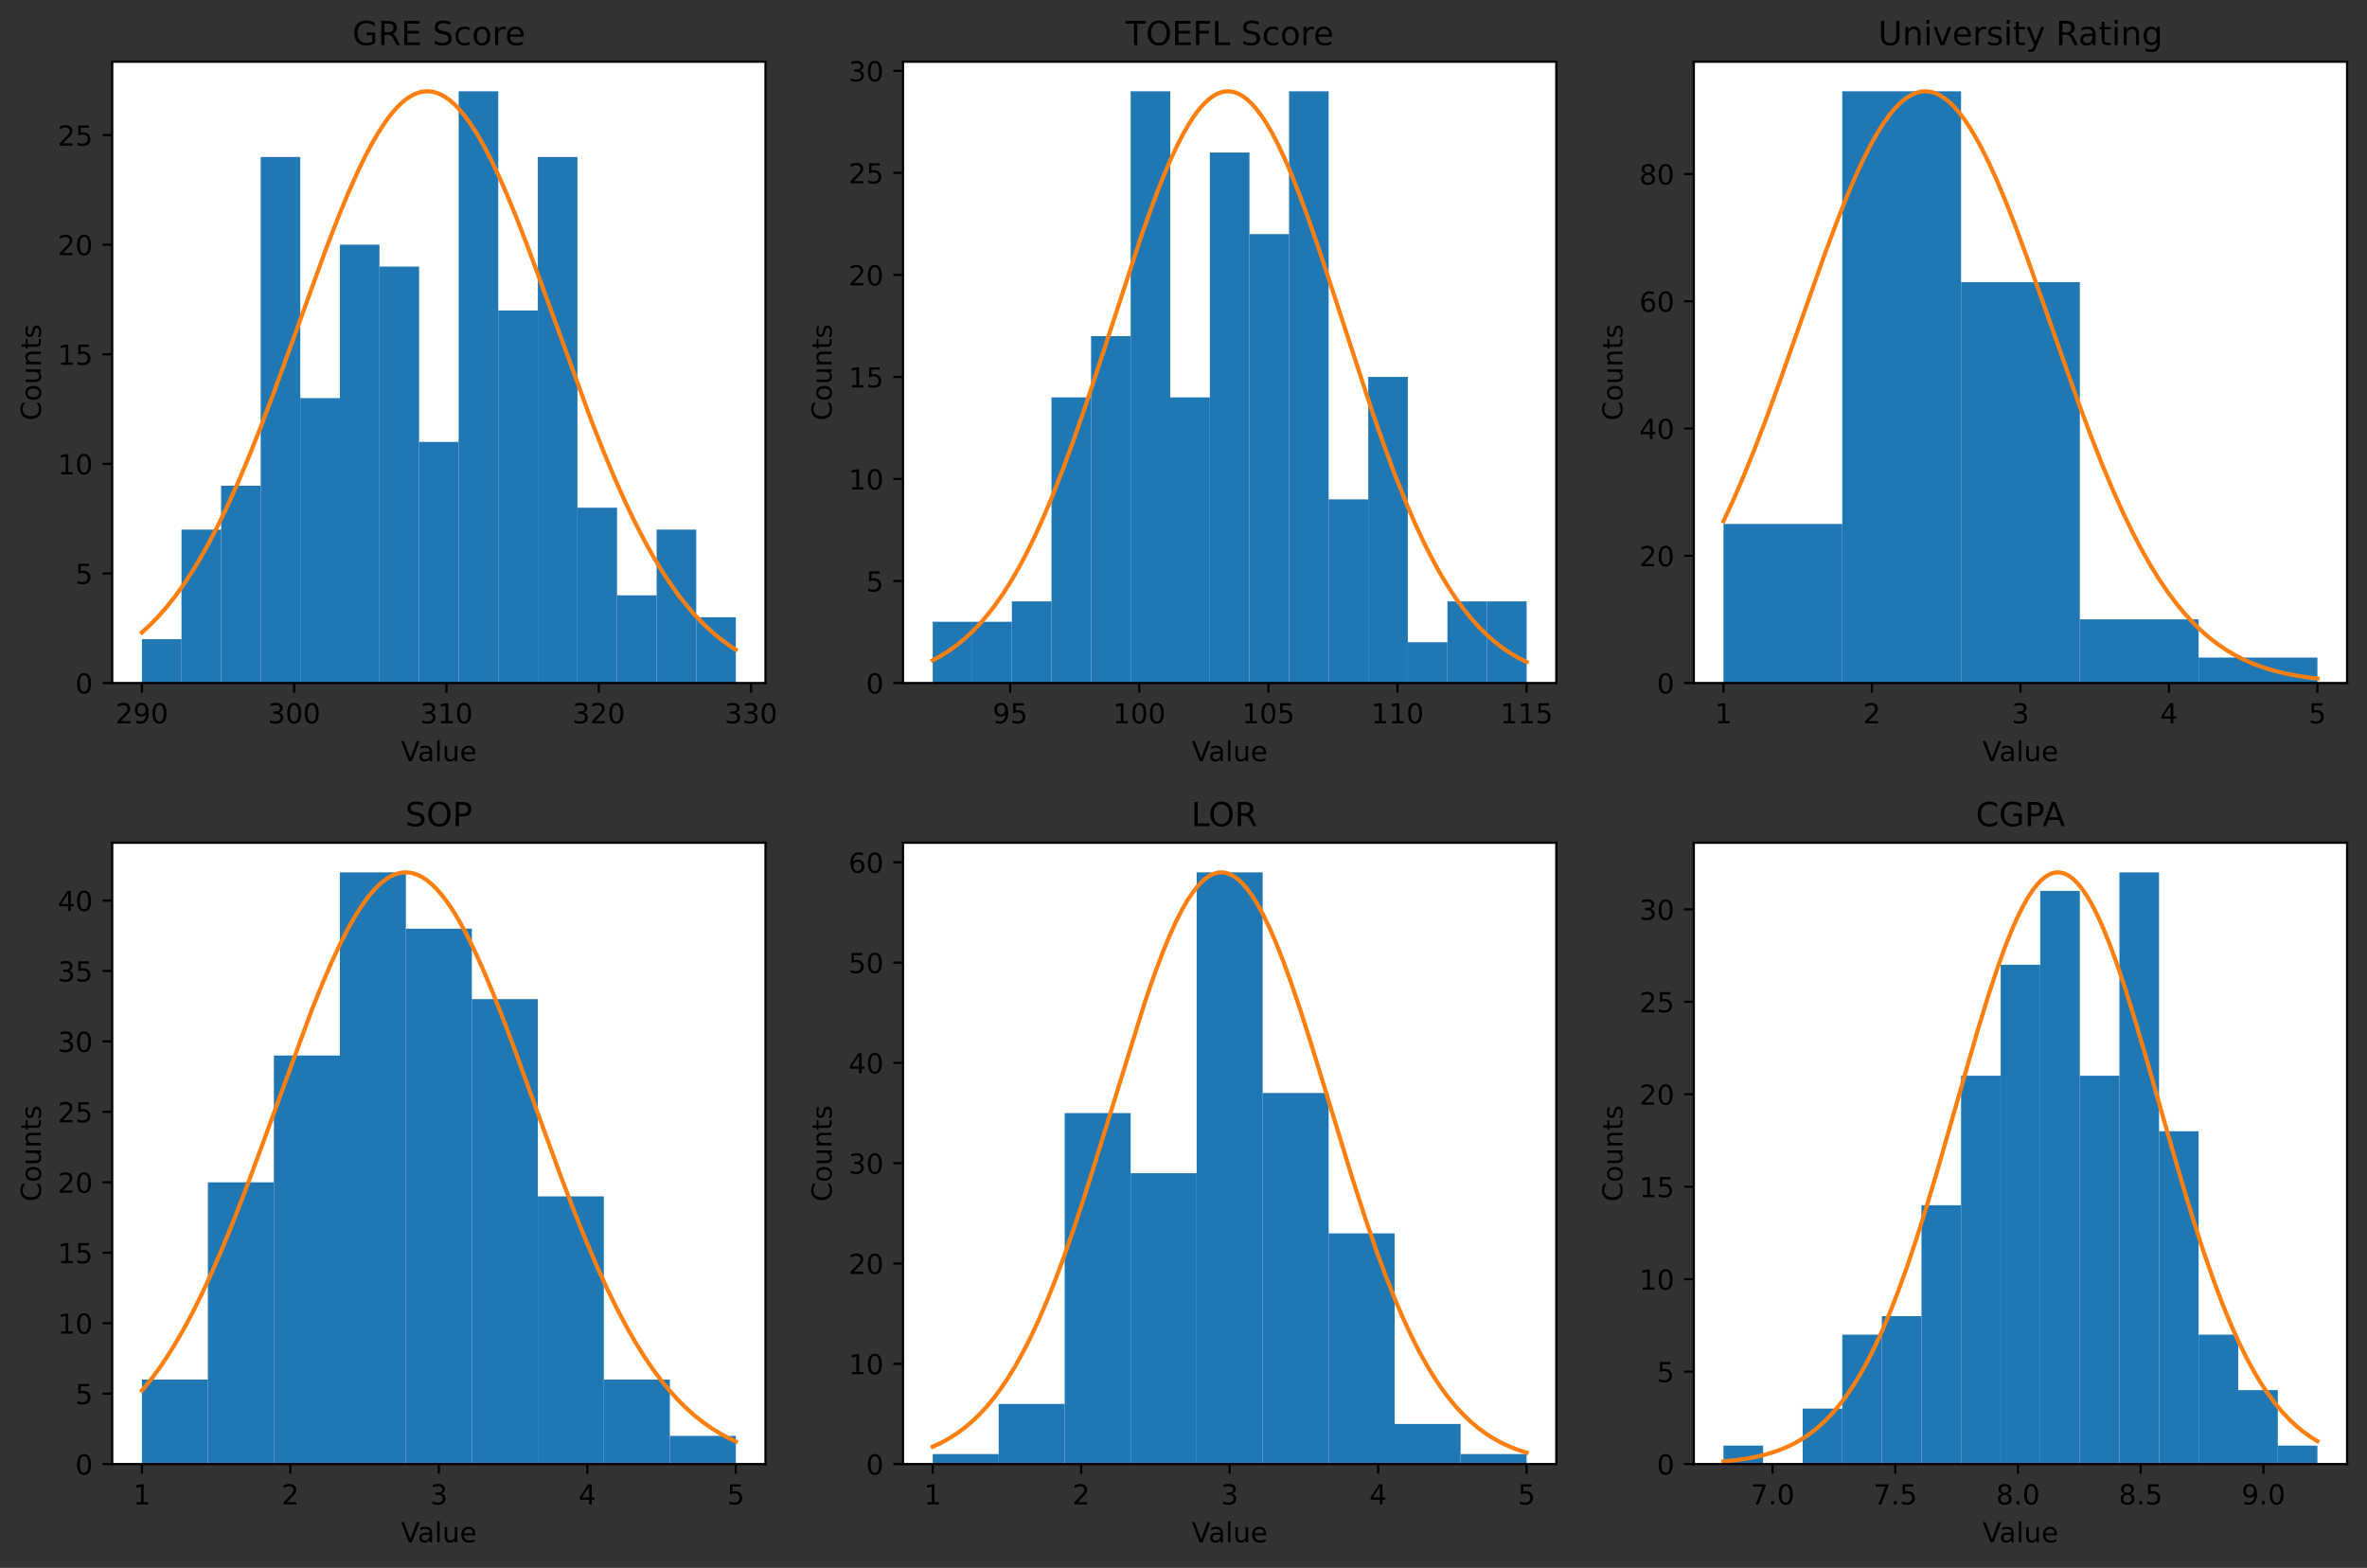 <?xml version="1.0" encoding="utf-8" standalone="no"?>
<!DOCTYPE svg PUBLIC "-//W3C//DTD SVG 1.1//EN"
  "http://www.w3.org/Graphics/SVG/1.1/DTD/svg11.dtd">
<!-- Created with matplotlib (https://matplotlib.org/) -->
<svg height="567.274pt" version="1.1" viewBox="0 0 856.453 567.274" width="856.453pt" xmlns="http://www.w3.org/2000/svg" xmlns:xlink="http://www.w3.org/1999/xlink">
 <rect x="0" y="0" width="856.453" height="567.274" fill="#333333" stroke="none"/>
 <defs>
  <style type="text/css">*{stroke-linecap:butt;stroke-linejoin:round;}</style>
 </defs>
 <g id="figure_1">
  <g id="patch_1">
   <path d="M 0 567.274 
L 856.453 567.274 
L 856.453 0 
L 0 0 
z
" style="fill:none;"/>
  </g>
  <g id="axes_1">
   <g id="patch_2">
    <path d="M 40.603 247.118 
L 276.986 247.118 
L 276.986 22.318 
L 40.603 22.318 
z
" style="fill:#ffffff;"/>
   </g>
   <g id="patch_3">
    <path clip-path="url(#p4408893aed)" d="M 51.348 247.118 
L 65.674 247.118 
L 65.674 231.259 
L 51.348 231.259 
z
" style="fill:#1f77b4;"/>
   </g>
   <g id="patch_4">
    <path clip-path="url(#p4408893aed)" d="M 65.674 247.118 
L 80 247.118 
L 80 191.612 
L 65.674 191.612 
z
" style="fill:#1f77b4;"/>
   </g>
   <g id="patch_5">
    <path clip-path="url(#p4408893aed)" d="M 80 247.118 
L 94.326 247.118 
L 94.326 175.753 
L 80 175.753 
z
" style="fill:#1f77b4;"/>
   </g>
   <g id="patch_6">
    <path clip-path="url(#p4408893aed)" d="M 94.326 247.118 
L 108.653 247.118 
L 108.653 56.811 
L 94.326 56.811 
z
" style="fill:#1f77b4;"/>
   </g>
   <g id="patch_7">
    <path clip-path="url(#p4408893aed)" d="M 108.653 247.118 
L 122.979 247.118 
L 122.979 144.035 
L 108.653 144.035 
z
" style="fill:#1f77b4;"/>
   </g>
   <g id="patch_8">
    <path clip-path="url(#p4408893aed)" d="M 122.979 247.118 
L 137.305 247.118 
L 137.305 88.529 
L 122.979 88.529 
z
" style="fill:#1f77b4;"/>
   </g>
   <g id="patch_9">
    <path clip-path="url(#p4408893aed)" d="M 137.305 247.118 
L 151.631 247.118 
L 151.631 96.459 
L 137.305 96.459 
z
" style="fill:#1f77b4;"/>
   </g>
   <g id="patch_10">
    <path clip-path="url(#p4408893aed)" d="M 151.631 247.118 
L 165.957 247.118 
L 165.957 159.894 
L 151.631 159.894 
z
" style="fill:#1f77b4;"/>
   </g>
   <g id="patch_11">
    <path clip-path="url(#p4408893aed)" d="M 165.957 247.118 
L 180.284 247.118 
L 180.284 33.023 
L 165.957 33.023 
z
" style="fill:#1f77b4;"/>
   </g>
   <g id="patch_12">
    <path clip-path="url(#p4408893aed)" d="M 180.284 247.118 
L 194.61 247.118 
L 194.61 112.317 
L 180.284 112.317 
z
" style="fill:#1f77b4;"/>
   </g>
   <g id="patch_13">
    <path clip-path="url(#p4408893aed)" d="M 194.61 247.118 
L 208.936 247.118 
L 208.936 56.811 
L 194.61 56.811 
z
" style="fill:#1f77b4;"/>
   </g>
   <g id="patch_14">
    <path clip-path="url(#p4408893aed)" d="M 208.936 247.118 
L 223.262 247.118 
L 223.262 183.682 
L 208.936 183.682 
z
" style="fill:#1f77b4;"/>
   </g>
   <g id="patch_15">
    <path clip-path="url(#p4408893aed)" d="M 223.262 247.118 
L 237.588 247.118 
L 237.588 215.4 
L 223.262 215.4 
z
" style="fill:#1f77b4;"/>
   </g>
   <g id="patch_16">
    <path clip-path="url(#p4408893aed)" d="M 237.588 247.118 
L 251.915 247.118 
L 251.915 191.612 
L 237.588 191.612 
z
" style="fill:#1f77b4;"/>
   </g>
   <g id="patch_17">
    <path clip-path="url(#p4408893aed)" d="M 251.915 247.118 
L 266.241 247.118 
L 266.241 223.33 
L 251.915 223.33 
z
" style="fill:#1f77b4;"/>
   </g>
   <g id="matplotlib.axis_1">
    <g id="xtick_1">
     <g id="line2d_1">
      <defs>
       <path d="M 0 0 
L 0 3.5 
" id="m4392af8e6e" style="stroke:#000000;stroke-width:0.8;"/>
      </defs>
      <g>
       <use style="stroke:#000000;stroke-width:0.8;" x="51.348" xlink:href="#m4392af8e6e" y="247.118"/>
      </g>
     </g>
     <g id="text_1">
      <!-- 290 -->
      <g transform="translate(41.804 261.717)scale(0.1 -0.1)">
       <defs>
        <path d="M 19.188 8.297 
L 53.609 8.297 
L 53.609 0 
L 7.328 0 
L 7.328 8.297 
Q 12.938 14.109 22.625 23.891 
Q 32.328 33.688 34.812 36.531 
Q 39.547 41.844 41.422 45.531 
Q 43.312 49.219 43.312 52.781 
Q 43.312 58.594 39.234 62.25 
Q 35.156 65.922 28.609 65.922 
Q 23.969 65.922 18.812 64.312 
Q 13.672 62.703 7.812 59.422 
L 7.812 69.391 
Q 13.766 71.781 18.938 73 
Q 24.125 74.219 28.422 74.219 
Q 39.75 74.219 46.484 68.547 
Q 53.219 62.891 53.219 53.422 
Q 53.219 48.922 51.531 44.891 
Q 49.859 40.875 45.406 35.406 
Q 44.188 33.984 37.641 27.219 
Q 31.109 20.453 19.188 8.297 
z
" id="DejaVuSans-50"/>
        <path d="M 10.984 1.516 
L 10.984 10.5 
Q 14.703 8.734 18.5 7.812 
Q 22.312 6.891 25.984 6.891 
Q 35.75 6.891 40.891 13.453 
Q 46.047 20.016 46.781 33.406 
Q 43.953 29.203 39.594 26.953 
Q 35.25 24.703 29.984 24.703 
Q 19.047 24.703 12.672 31.312 
Q 6.297 37.938 6.297 49.422 
Q 6.297 60.641 12.938 67.422 
Q 19.578 74.219 30.609 74.219 
Q 43.266 74.219 49.922 64.516 
Q 56.594 54.828 56.594 36.375 
Q 56.594 19.141 48.406 8.859 
Q 40.234 -1.422 26.422 -1.422 
Q 22.703 -1.422 18.891 -0.688 
Q 15.094 0.047 10.984 1.516 
z
M 30.609 32.422 
Q 37.25 32.422 41.125 36.953 
Q 45.016 41.5 45.016 49.422 
Q 45.016 57.281 41.125 61.844 
Q 37.25 66.406 30.609 66.406 
Q 23.969 66.406 20.094 61.844 
Q 16.219 57.281 16.219 49.422 
Q 16.219 41.5 20.094 36.953 
Q 23.969 32.422 30.609 32.422 
z
" id="DejaVuSans-57"/>
        <path d="M 31.781 66.406 
Q 24.172 66.406 20.328 58.906 
Q 16.5 51.422 16.5 36.375 
Q 16.5 21.391 20.328 13.891 
Q 24.172 6.391 31.781 6.391 
Q 39.453 6.391 43.281 13.891 
Q 47.125 21.391 47.125 36.375 
Q 47.125 51.422 43.281 58.906 
Q 39.453 66.406 31.781 66.406 
z
M 31.781 74.219 
Q 44.047 74.219 50.516 64.516 
Q 56.984 54.828 56.984 36.375 
Q 56.984 17.969 50.516 8.266 
Q 44.047 -1.422 31.781 -1.422 
Q 19.531 -1.422 13.062 8.266 
Q 6.594 17.969 6.594 36.375 
Q 6.594 54.828 13.062 64.516 
Q 19.531 74.219 31.781 74.219 
z
" id="DejaVuSans-48"/>
       </defs>
       <use xlink:href="#DejaVuSans-50"/>
       <use x="63.623" xlink:href="#DejaVuSans-57"/>
       <use x="127.246" xlink:href="#DejaVuSans-48"/>
      </g>
     </g>
    </g>
    <g id="xtick_2">
     <g id="line2d_2">
      <g>
       <use style="stroke:#000000;stroke-width:0.8;" x="106.449" xlink:href="#m4392af8e6e" y="247.118"/>
      </g>
     </g>
     <g id="text_2">
      <!-- 300 -->
      <g transform="translate(96.905 261.717)scale(0.1 -0.1)">
       <defs>
        <path d="M 40.578 39.312 
Q 47.656 37.797 51.625 33 
Q 55.609 28.219 55.609 21.188 
Q 55.609 10.406 48.188 4.484 
Q 40.766 -1.422 27.094 -1.422 
Q 22.516 -1.422 17.656 -0.516 
Q 12.797 0.391 7.625 2.203 
L 7.625 11.719 
Q 11.719 9.328 16.594 8.109 
Q 21.484 6.891 26.812 6.891 
Q 36.078 6.891 40.938 10.547 
Q 45.797 14.203 45.797 21.188 
Q 45.797 27.641 41.281 31.266 
Q 36.766 34.906 28.719 34.906 
L 20.219 34.906 
L 20.219 43.016 
L 29.109 43.016 
Q 36.375 43.016 40.234 45.922 
Q 44.094 48.828 44.094 54.297 
Q 44.094 59.906 40.109 62.906 
Q 36.141 65.922 28.719 65.922 
Q 24.656 65.922 20.016 65.031 
Q 15.375 64.156 9.812 62.312 
L 9.812 71.094 
Q 15.438 72.656 20.344 73.438 
Q 25.25 74.219 29.594 74.219 
Q 40.828 74.219 47.359 69.109 
Q 53.906 64.016 53.906 55.328 
Q 53.906 49.266 50.438 45.094 
Q 46.969 40.922 40.578 39.312 
z
" id="DejaVuSans-51"/>
       </defs>
       <use xlink:href="#DejaVuSans-51"/>
       <use x="63.623" xlink:href="#DejaVuSans-48"/>
       <use x="127.246" xlink:href="#DejaVuSans-48"/>
      </g>
     </g>
    </g>
    <g id="xtick_3">
     <g id="line2d_3">
      <g>
       <use style="stroke:#000000;stroke-width:0.8;" x="161.549" xlink:href="#m4392af8e6e" y="247.118"/>
      </g>
     </g>
     <g id="text_3">
      <!-- 310 -->
      <g transform="translate(152.006 261.717)scale(0.1 -0.1)">
       <defs>
        <path d="M 12.406 8.297 
L 28.516 8.297 
L 28.516 63.922 
L 10.984 60.406 
L 10.984 69.391 
L 28.422 72.906 
L 38.281 72.906 
L 38.281 8.297 
L 54.391 8.297 
L 54.391 0 
L 12.406 0 
z
" id="DejaVuSans-49"/>
       </defs>
       <use xlink:href="#DejaVuSans-51"/>
       <use x="63.623" xlink:href="#DejaVuSans-49"/>
       <use x="127.246" xlink:href="#DejaVuSans-48"/>
      </g>
     </g>
    </g>
    <g id="xtick_4">
     <g id="line2d_4">
      <g>
       <use style="stroke:#000000;stroke-width:0.8;" x="216.65" xlink:href="#m4392af8e6e" y="247.118"/>
      </g>
     </g>
     <g id="text_4">
      <!-- 320 -->
      <g transform="translate(207.106 261.717)scale(0.1 -0.1)">
       <use xlink:href="#DejaVuSans-51"/>
       <use x="63.623" xlink:href="#DejaVuSans-50"/>
       <use x="127.246" xlink:href="#DejaVuSans-48"/>
      </g>
     </g>
    </g>
    <g id="xtick_5">
     <g id="line2d_5">
      <g>
       <use style="stroke:#000000;stroke-width:0.8;" x="271.751" xlink:href="#m4392af8e6e" y="247.118"/>
      </g>
     </g>
     <g id="text_5">
      <!-- 330 -->
      <g transform="translate(262.207 261.717)scale(0.1 -0.1)">
       <use xlink:href="#DejaVuSans-51"/>
       <use x="63.623" xlink:href="#DejaVuSans-51"/>
       <use x="127.246" xlink:href="#DejaVuSans-48"/>
      </g>
     </g>
    </g>
    <g id="text_6">
     <!-- Value -->
     <g transform="translate(145.063 275.395)scale(0.1 -0.1)">
      <defs>
       <path d="M 28.609 0 
L 0.781 72.906 
L 11.078 72.906 
L 34.188 11.531 
L 57.328 72.906 
L 67.578 72.906 
L 39.797 0 
z
" id="DejaVuSans-86"/>
       <path d="M 34.281 27.484 
Q 23.391 27.484 19.188 25 
Q 14.984 22.516 14.984 16.5 
Q 14.984 11.719 18.141 8.906 
Q 21.297 6.109 26.703 6.109 
Q 34.188 6.109 38.703 11.406 
Q 43.219 16.703 43.219 25.484 
L 43.219 27.484 
z
M 52.203 31.203 
L 52.203 0 
L 43.219 0 
L 43.219 8.297 
Q 40.141 3.328 35.547 0.953 
Q 30.953 -1.422 24.312 -1.422 
Q 15.922 -1.422 10.953 3.297 
Q 6 8.016 6 15.922 
Q 6 25.141 12.172 29.828 
Q 18.359 34.516 30.609 34.516 
L 43.219 34.516 
L 43.219 35.406 
Q 43.219 41.609 39.141 45 
Q 35.062 48.391 27.688 48.391 
Q 23 48.391 18.547 47.266 
Q 14.109 46.141 10.016 43.891 
L 10.016 52.203 
Q 14.938 54.109 19.578 55.047 
Q 24.219 56 28.609 56 
Q 40.484 56 46.344 49.844 
Q 52.203 43.703 52.203 31.203 
z
" id="DejaVuSans-97"/>
       <path d="M 9.422 75.984 
L 18.406 75.984 
L 18.406 0 
L 9.422 0 
z
" id="DejaVuSans-108"/>
       <path d="M 8.5 21.578 
L 8.5 54.688 
L 17.484 54.688 
L 17.484 21.922 
Q 17.484 14.156 20.5 10.266 
Q 23.531 6.391 29.594 6.391 
Q 36.859 6.391 41.078 11.031 
Q 45.312 15.672 45.312 23.688 
L 45.312 54.688 
L 54.297 54.688 
L 54.297 0 
L 45.312 0 
L 45.312 8.406 
Q 42.047 3.422 37.719 1 
Q 33.406 -1.422 27.688 -1.422 
Q 18.266 -1.422 13.375 4.438 
Q 8.5 10.297 8.5 21.578 
z
M 31.109 56 
z
" id="DejaVuSans-117"/>
       <path d="M 56.203 29.594 
L 56.203 25.203 
L 14.891 25.203 
Q 15.484 15.922 20.484 11.062 
Q 25.484 6.203 34.422 6.203 
Q 39.594 6.203 44.453 7.469 
Q 49.312 8.734 54.109 11.281 
L 54.109 2.781 
Q 49.266 0.734 44.188 -0.344 
Q 39.109 -1.422 33.891 -1.422 
Q 20.797 -1.422 13.156 6.188 
Q 5.516 13.812 5.516 26.812 
Q 5.516 40.234 12.766 48.109 
Q 20.016 56 32.328 56 
Q 43.359 56 49.781 48.891 
Q 56.203 41.797 56.203 29.594 
z
M 47.219 32.234 
Q 47.125 39.594 43.094 43.984 
Q 39.062 48.391 32.422 48.391 
Q 24.906 48.391 20.391 44.141 
Q 15.875 39.891 15.188 32.172 
z
" id="DejaVuSans-101"/>
      </defs>
      <use xlink:href="#DejaVuSans-86"/>
      <use x="60.658" xlink:href="#DejaVuSans-97"/>
      <use x="121.938" xlink:href="#DejaVuSans-108"/>
      <use x="149.721" xlink:href="#DejaVuSans-117"/>
      <use x="213.1" xlink:href="#DejaVuSans-101"/>
     </g>
    </g>
   </g>
   <g id="matplotlib.axis_2">
    <g id="ytick_1">
     <g id="line2d_6">
      <defs>
       <path d="M 0 0 
L -3.5 0 
" id="mdc94d99219" style="stroke:#000000;stroke-width:0.8;"/>
      </defs>
      <g>
       <use style="stroke:#000000;stroke-width:0.8;" x="40.603" xlink:href="#mdc94d99219" y="247.118"/>
      </g>
     </g>
     <g id="text_7">
      <!-- 0 -->
      <g transform="translate(27.241 250.917)scale(0.1 -0.1)">
       <use xlink:href="#DejaVuSans-48"/>
      </g>
     </g>
    </g>
    <g id="ytick_2">
     <g id="line2d_7">
      <g>
       <use style="stroke:#000000;stroke-width:0.8;" x="40.603" xlink:href="#mdc94d99219" y="207.471"/>
      </g>
     </g>
     <g id="text_8">
      <!-- 5 -->
      <g transform="translate(27.241 211.27)scale(0.1 -0.1)">
       <defs>
        <path d="M 10.797 72.906 
L 49.516 72.906 
L 49.516 64.594 
L 19.828 64.594 
L 19.828 46.734 
Q 21.969 47.469 24.109 47.828 
Q 26.266 48.188 28.422 48.188 
Q 40.625 48.188 47.75 41.5 
Q 54.891 34.812 54.891 23.391 
Q 54.891 11.625 47.562 5.094 
Q 40.234 -1.422 26.906 -1.422 
Q 22.312 -1.422 17.547 -0.641 
Q 12.797 0.141 7.719 1.703 
L 7.719 11.625 
Q 12.109 9.234 16.797 8.062 
Q 21.484 6.891 26.703 6.891 
Q 35.156 6.891 40.078 11.328 
Q 45.016 15.766 45.016 23.391 
Q 45.016 31 40.078 35.438 
Q 35.156 39.891 26.703 39.891 
Q 22.75 39.891 18.812 39.016 
Q 14.891 38.141 10.797 36.281 
z
" id="DejaVuSans-53"/>
       </defs>
       <use xlink:href="#DejaVuSans-53"/>
      </g>
     </g>
    </g>
    <g id="ytick_3">
     <g id="line2d_8">
      <g>
       <use style="stroke:#000000;stroke-width:0.8;" x="40.603" xlink:href="#mdc94d99219" y="167.824"/>
      </g>
     </g>
     <g id="text_9">
      <!-- 10 -->
      <g transform="translate(20.878 171.623)scale(0.1 -0.1)">
       <use xlink:href="#DejaVuSans-49"/>
       <use x="63.623" xlink:href="#DejaVuSans-48"/>
      </g>
     </g>
    </g>
    <g id="ytick_4">
     <g id="line2d_9">
      <g>
       <use style="stroke:#000000;stroke-width:0.8;" x="40.603" xlink:href="#mdc94d99219" y="128.176"/>
      </g>
     </g>
     <g id="text_10">
      <!-- 15 -->
      <g transform="translate(20.878 131.976)scale(0.1 -0.1)">
       <use xlink:href="#DejaVuSans-49"/>
       <use x="63.623" xlink:href="#DejaVuSans-53"/>
      </g>
     </g>
    </g>
    <g id="ytick_5">
     <g id="line2d_10">
      <g>
       <use style="stroke:#000000;stroke-width:0.8;" x="40.603" xlink:href="#mdc94d99219" y="88.529"/>
      </g>
     </g>
     <g id="text_11">
      <!-- 20 -->
      <g transform="translate(20.878 92.328)scale(0.1 -0.1)">
       <use xlink:href="#DejaVuSans-50"/>
       <use x="63.623" xlink:href="#DejaVuSans-48"/>
      </g>
     </g>
    </g>
    <g id="ytick_6">
     <g id="line2d_11">
      <g>
       <use style="stroke:#000000;stroke-width:0.8;" x="40.603" xlink:href="#mdc94d99219" y="48.882"/>
      </g>
     </g>
     <g id="text_12">
      <!-- 25 -->
      <g transform="translate(20.878 52.681)scale(0.1 -0.1)">
       <use xlink:href="#DejaVuSans-50"/>
       <use x="63.623" xlink:href="#DejaVuSans-53"/>
      </g>
     </g>
    </g>
    <g id="text_13">
     <!-- Counts -->
     <g transform="translate(14.798 152.171)rotate(-90)scale(0.1 -0.1)">
      <defs>
       <path d="M 64.406 67.281 
L 64.406 56.891 
Q 59.422 61.531 53.781 63.812 
Q 48.141 66.109 41.797 66.109 
Q 29.297 66.109 22.656 58.469 
Q 16.016 50.828 16.016 36.375 
Q 16.016 21.969 22.656 14.328 
Q 29.297 6.688 41.797 6.688 
Q 48.141 6.688 53.781 8.984 
Q 59.422 11.281 64.406 15.922 
L 64.406 5.609 
Q 59.234 2.094 53.438 0.328 
Q 47.656 -1.422 41.219 -1.422 
Q 24.656 -1.422 15.125 8.703 
Q 5.609 18.844 5.609 36.375 
Q 5.609 53.953 15.125 64.078 
Q 24.656 74.219 41.219 74.219 
Q 47.75 74.219 53.531 72.484 
Q 59.328 70.75 64.406 67.281 
z
" id="DejaVuSans-67"/>
       <path d="M 30.609 48.391 
Q 23.391 48.391 19.188 42.75 
Q 14.984 37.109 14.984 27.297 
Q 14.984 17.484 19.156 11.844 
Q 23.344 6.203 30.609 6.203 
Q 37.797 6.203 41.984 11.859 
Q 46.188 17.531 46.188 27.297 
Q 46.188 37.016 41.984 42.703 
Q 37.797 48.391 30.609 48.391 
z
M 30.609 56 
Q 42.328 56 49.016 48.375 
Q 55.719 40.766 55.719 27.297 
Q 55.719 13.875 49.016 6.219 
Q 42.328 -1.422 30.609 -1.422 
Q 18.844 -1.422 12.172 6.219 
Q 5.516 13.875 5.516 27.297 
Q 5.516 40.766 12.172 48.375 
Q 18.844 56 30.609 56 
z
" id="DejaVuSans-111"/>
       <path d="M 54.891 33.016 
L 54.891 0 
L 45.906 0 
L 45.906 32.719 
Q 45.906 40.484 42.875 44.328 
Q 39.844 48.188 33.797 48.188 
Q 26.516 48.188 22.312 43.547 
Q 18.109 38.922 18.109 30.906 
L 18.109 0 
L 9.078 0 
L 9.078 54.688 
L 18.109 54.688 
L 18.109 46.188 
Q 21.344 51.125 25.703 53.562 
Q 30.078 56 35.797 56 
Q 45.219 56 50.047 50.172 
Q 54.891 44.344 54.891 33.016 
z
" id="DejaVuSans-110"/>
       <path d="M 18.312 70.219 
L 18.312 54.688 
L 36.812 54.688 
L 36.812 47.703 
L 18.312 47.703 
L 18.312 18.016 
Q 18.312 11.328 20.141 9.422 
Q 21.969 7.516 27.594 7.516 
L 36.812 7.516 
L 36.812 0 
L 27.594 0 
Q 17.188 0 13.234 3.875 
Q 9.281 7.766 9.281 18.016 
L 9.281 47.703 
L 2.688 47.703 
L 2.688 54.688 
L 9.281 54.688 
L 9.281 70.219 
z
" id="DejaVuSans-116"/>
       <path d="M 44.281 53.078 
L 44.281 44.578 
Q 40.484 46.531 36.375 47.5 
Q 32.281 48.484 27.875 48.484 
Q 21.188 48.484 17.844 46.438 
Q 14.5 44.391 14.5 40.281 
Q 14.5 37.156 16.891 35.375 
Q 19.281 33.594 26.516 31.984 
L 29.594 31.297 
Q 39.156 29.25 43.188 25.516 
Q 47.219 21.781 47.219 15.094 
Q 47.219 7.469 41.188 3.016 
Q 35.156 -1.422 24.609 -1.422 
Q 20.219 -1.422 15.453 -0.562 
Q 10.688 0.297 5.422 2 
L 5.422 11.281 
Q 10.406 8.688 15.234 7.391 
Q 20.062 6.109 24.812 6.109 
Q 31.156 6.109 34.562 8.281 
Q 37.984 10.453 37.984 14.406 
Q 37.984 18.062 35.516 20.016 
Q 33.062 21.969 24.703 23.781 
L 21.578 24.516 
Q 13.234 26.266 9.516 29.906 
Q 5.812 33.547 5.812 39.891 
Q 5.812 47.609 11.281 51.797 
Q 16.75 56 26.812 56 
Q 31.781 56 36.172 55.266 
Q 40.578 54.547 44.281 53.078 
z
" id="DejaVuSans-115"/>
      </defs>
      <use xlink:href="#DejaVuSans-67"/>
      <use x="69.824" xlink:href="#DejaVuSans-111"/>
      <use x="131.006" xlink:href="#DejaVuSans-117"/>
      <use x="194.385" xlink:href="#DejaVuSans-110"/>
      <use x="257.764" xlink:href="#DejaVuSans-116"/>
      <use x="296.973" xlink:href="#DejaVuSans-115"/>
     </g>
    </g>
   </g>
   <g id="line2d_12">
    <path clip-path="url(#p4408893aed)" d="M 51.348 228.83 
L 54.359 226.052 
L 57.371 222.954 
L 60.382 219.515 
L 63.394 215.718 
L 66.405 211.549 
L 69.417 206.995 
L 72.428 202.046 
L 75.655 196.301 
L 78.882 190.098 
L 82.323 182.986 
L 85.98 174.889 
L 89.852 165.748 
L 94.154 154.979 
L 98.887 142.517 
L 105.125 125.416 
L 118.031 89.867 
L 122.334 78.745 
L 125.99 69.869 
L 129.217 62.599 
L 132.013 56.798 
L 134.595 51.907 
L 136.961 47.854 
L 139.327 44.241 
L 141.478 41.361 
L 143.414 39.115 
L 145.35 37.207 
L 147.071 35.804 
L 148.792 34.682 
L 150.513 33.846 
L 152.018 33.351 
L 153.524 33.08 
L 155.03 33.032 
L 156.536 33.208 
L 158.041 33.608 
L 159.547 34.23 
L 161.053 35.072 
L 162.774 36.3 
L 164.495 37.808 
L 166.431 39.83 
L 168.367 42.187 
L 170.518 45.185 
L 172.669 48.564 
L 175.035 52.695 
L 177.616 57.663 
L 180.413 63.541 
L 183.424 70.381 
L 186.866 78.752 
L 190.953 89.305 
L 196.116 103.287 
L 213.97 152.206 
L 218.487 163.65 
L 222.574 173.412 
L 226.231 181.604 
L 229.673 188.81 
L 233.114 195.506 
L 236.341 201.312 
L 239.567 206.659 
L 242.579 211.241 
L 245.591 215.437 
L 248.602 219.259 
L 251.614 222.723 
L 254.625 225.845 
L 257.637 228.645 
L 260.648 231.143 
L 263.66 233.362 
L 266.241 235.056 
L 266.241 235.056 
" style="fill:none;stroke:#ff7f0e;stroke-linecap:square;stroke-width:1.5;"/>
   </g>
   <g id="patch_18">
    <path d="M 40.603 247.118 
L 40.603 22.318 
" style="fill:none;stroke:#000000;stroke-linecap:square;stroke-linejoin:miter;stroke-width:0.8;"/>
   </g>
   <g id="patch_19">
    <path d="M 276.986 247.118 
L 276.986 22.318 
" style="fill:none;stroke:#000000;stroke-linecap:square;stroke-linejoin:miter;stroke-width:0.8;"/>
   </g>
   <g id="patch_20">
    <path d="M 40.603 247.118 
L 276.986 247.118 
" style="fill:none;stroke:#000000;stroke-linecap:square;stroke-linejoin:miter;stroke-width:0.8;"/>
   </g>
   <g id="patch_21">
    <path d="M 40.603 22.318 
L 276.986 22.318 
" style="fill:none;stroke:#000000;stroke-linecap:square;stroke-linejoin:miter;stroke-width:0.8;"/>
   </g>
   <g id="text_14">
    <!-- GRE Score -->
    <g transform="translate(127.475 16.318)scale(0.12 -0.12)">
     <defs>
      <path d="M 59.516 10.406 
L 59.516 29.984 
L 43.406 29.984 
L 43.406 38.094 
L 69.281 38.094 
L 69.281 6.781 
Q 63.578 2.734 56.688 0.656 
Q 49.812 -1.422 42 -1.422 
Q 24.906 -1.422 15.25 8.562 
Q 5.609 18.562 5.609 36.375 
Q 5.609 54.25 15.25 64.234 
Q 24.906 74.219 42 74.219 
Q 49.125 74.219 55.547 72.453 
Q 61.969 70.703 67.391 67.281 
L 67.391 56.781 
Q 61.922 61.422 55.766 63.766 
Q 49.609 66.109 42.828 66.109 
Q 29.438 66.109 22.719 58.641 
Q 16.016 51.172 16.016 36.375 
Q 16.016 21.625 22.719 14.156 
Q 29.438 6.688 42.828 6.688 
Q 48.047 6.688 52.141 7.594 
Q 56.25 8.5 59.516 10.406 
z
" id="DejaVuSans-71"/>
      <path d="M 44.391 34.188 
Q 47.562 33.109 50.562 29.594 
Q 53.562 26.078 56.594 19.922 
L 66.609 0 
L 56 0 
L 46.688 18.703 
Q 43.062 26.031 39.672 28.422 
Q 36.281 30.812 30.422 30.812 
L 19.672 30.812 
L 19.672 0 
L 9.812 0 
L 9.812 72.906 
L 32.078 72.906 
Q 44.578 72.906 50.734 67.672 
Q 56.891 62.453 56.891 51.906 
Q 56.891 45.016 53.688 40.469 
Q 50.484 35.938 44.391 34.188 
z
M 19.672 64.797 
L 19.672 38.922 
L 32.078 38.922 
Q 39.203 38.922 42.844 42.219 
Q 46.484 45.516 46.484 51.906 
Q 46.484 58.297 42.844 61.547 
Q 39.203 64.797 32.078 64.797 
z
" id="DejaVuSans-82"/>
      <path d="M 9.812 72.906 
L 55.906 72.906 
L 55.906 64.594 
L 19.672 64.594 
L 19.672 43.016 
L 54.391 43.016 
L 54.391 34.719 
L 19.672 34.719 
L 19.672 8.297 
L 56.781 8.297 
L 56.781 0 
L 9.812 0 
z
" id="DejaVuSans-69"/>
      <path id="DejaVuSans-32"/>
      <path d="M 53.516 70.516 
L 53.516 60.891 
Q 47.906 63.578 42.922 64.891 
Q 37.938 66.219 33.297 66.219 
Q 25.25 66.219 20.875 63.094 
Q 16.5 59.969 16.5 54.203 
Q 16.5 49.359 19.406 46.891 
Q 22.312 44.438 30.422 42.922 
L 36.375 41.703 
Q 47.406 39.594 52.656 34.297 
Q 57.906 29 57.906 20.125 
Q 57.906 9.516 50.797 4.047 
Q 43.703 -1.422 29.984 -1.422 
Q 24.812 -1.422 18.969 -0.25 
Q 13.141 0.922 6.891 3.219 
L 6.891 13.375 
Q 12.891 10.016 18.656 8.297 
Q 24.422 6.594 29.984 6.594 
Q 38.422 6.594 43.016 9.906 
Q 47.609 13.234 47.609 19.391 
Q 47.609 24.75 44.312 27.781 
Q 41.016 30.812 33.5 32.328 
L 27.484 33.5 
Q 16.453 35.688 11.516 40.375 
Q 6.594 45.062 6.594 53.422 
Q 6.594 63.094 13.406 68.656 
Q 20.219 74.219 32.172 74.219 
Q 37.312 74.219 42.625 73.281 
Q 47.953 72.359 53.516 70.516 
z
" id="DejaVuSans-83"/>
      <path d="M 48.781 52.594 
L 48.781 44.188 
Q 44.969 46.297 41.141 47.344 
Q 37.312 48.391 33.406 48.391 
Q 24.656 48.391 19.812 42.844 
Q 14.984 37.312 14.984 27.297 
Q 14.984 17.281 19.812 11.734 
Q 24.656 6.203 33.406 6.203 
Q 37.312 6.203 41.141 7.25 
Q 44.969 8.297 48.781 10.406 
L 48.781 2.094 
Q 45.016 0.344 40.984 -0.531 
Q 36.969 -1.422 32.422 -1.422 
Q 20.062 -1.422 12.781 6.344 
Q 5.516 14.109 5.516 27.297 
Q 5.516 40.672 12.859 48.328 
Q 20.219 56 33.016 56 
Q 37.156 56 41.109 55.141 
Q 45.062 54.297 48.781 52.594 
z
" id="DejaVuSans-99"/>
      <path d="M 41.109 46.297 
Q 39.594 47.172 37.812 47.578 
Q 36.031 48 33.891 48 
Q 26.266 48 22.188 43.047 
Q 18.109 38.094 18.109 28.812 
L 18.109 0 
L 9.078 0 
L 9.078 54.688 
L 18.109 54.688 
L 18.109 46.188 
Q 20.953 51.172 25.484 53.578 
Q 30.031 56 36.531 56 
Q 37.453 56 38.578 55.875 
Q 39.703 55.766 41.062 55.516 
z
" id="DejaVuSans-114"/>
     </defs>
     <use xlink:href="#DejaVuSans-71"/>
     <use x="77.49" xlink:href="#DejaVuSans-82"/>
     <use x="146.973" xlink:href="#DejaVuSans-69"/>
     <use x="210.156" xlink:href="#DejaVuSans-32"/>
     <use x="241.943" xlink:href="#DejaVuSans-83"/>
     <use x="305.42" xlink:href="#DejaVuSans-99"/>
     <use x="360.4" xlink:href="#DejaVuSans-111"/>
     <use x="421.582" xlink:href="#DejaVuSans-114"/>
     <use x="460.445" xlink:href="#DejaVuSans-101"/>
    </g>
   </g>
  </g>
  <g id="axes_2">
   <g id="patch_22">
    <path d="M 326.737 247.118 
L 563.119 247.118 
L 563.119 22.318 
L 326.737 22.318 
z
" style="fill:#ffffff;"/>
   </g>
   <g id="patch_23">
    <path clip-path="url(#p3e3bf0b595)" d="M 337.482 247.118 
L 351.808 247.118 
L 351.808 224.97 
L 337.482 224.97 
z
" style="fill:#1f77b4;"/>
   </g>
   <g id="patch_24">
    <path clip-path="url(#p3e3bf0b595)" d="M 351.808 247.118 
L 366.134 247.118 
L 366.134 224.97 
L 351.808 224.97 
z
" style="fill:#1f77b4;"/>
   </g>
   <g id="patch_25">
    <path clip-path="url(#p3e3bf0b595)" d="M 366.134 247.118 
L 380.46 247.118 
L 380.46 217.588 
L 366.134 217.588 
z
" style="fill:#1f77b4;"/>
   </g>
   <g id="patch_26">
    <path clip-path="url(#p3e3bf0b595)" d="M 380.46 247.118 
L 394.786 247.118 
L 394.786 143.762 
L 380.46 143.762 
z
" style="fill:#1f77b4;"/>
   </g>
   <g id="patch_27">
    <path clip-path="url(#p3e3bf0b595)" d="M 394.786 247.118 
L 409.113 247.118 
L 409.113 121.614 
L 394.786 121.614 
z
" style="fill:#1f77b4;"/>
   </g>
   <g id="patch_28">
    <path clip-path="url(#p3e3bf0b595)" d="M 409.113 247.118 
L 423.439 247.118 
L 423.439 33.023 
L 409.113 33.023 
z
" style="fill:#1f77b4;"/>
   </g>
   <g id="patch_29">
    <path clip-path="url(#p3e3bf0b595)" d="M 423.439 247.118 
L 437.765 247.118 
L 437.765 143.762 
L 423.439 143.762 
z
" style="fill:#1f77b4;"/>
   </g>
   <g id="patch_30">
    <path clip-path="url(#p3e3bf0b595)" d="M 437.765 247.118 
L 452.091 247.118 
L 452.091 55.171 
L 437.765 55.171 
z
" style="fill:#1f77b4;"/>
   </g>
   <g id="patch_31">
    <path clip-path="url(#p3e3bf0b595)" d="M 452.091 247.118 
L 466.417 247.118 
L 466.417 84.701 
L 452.091 84.701 
z
" style="fill:#1f77b4;"/>
   </g>
   <g id="patch_32">
    <path clip-path="url(#p3e3bf0b595)" d="M 466.417 247.118 
L 480.744 247.118 
L 480.744 33.023 
L 466.417 33.023 
z
" style="fill:#1f77b4;"/>
   </g>
   <g id="patch_33">
    <path clip-path="url(#p3e3bf0b595)" d="M 480.744 247.118 
L 495.07 247.118 
L 495.07 180.675 
L 480.744 180.675 
z
" style="fill:#1f77b4;"/>
   </g>
   <g id="patch_34">
    <path clip-path="url(#p3e3bf0b595)" d="M 495.07 247.118 
L 509.396 247.118 
L 509.396 136.379 
L 495.07 136.379 
z
" style="fill:#1f77b4;"/>
   </g>
   <g id="patch_35">
    <path clip-path="url(#p3e3bf0b595)" d="M 509.396 247.118 
L 523.722 247.118 
L 523.722 232.353 
L 509.396 232.353 
z
" style="fill:#1f77b4;"/>
   </g>
   <g id="patch_36">
    <path clip-path="url(#p3e3bf0b595)" d="M 523.722 247.118 
L 538.048 247.118 
L 538.048 217.588 
L 523.722 217.588 
z
" style="fill:#1f77b4;"/>
   </g>
   <g id="patch_37">
    <path clip-path="url(#p3e3bf0b595)" d="M 538.048 247.118 
L 552.375 247.118 
L 552.375 217.588 
L 538.048 217.588 
z
" style="fill:#1f77b4;"/>
   </g>
   <g id="matplotlib.axis_3">
    <g id="xtick_6">
     <g id="line2d_13">
      <g>
       <use style="stroke:#000000;stroke-width:0.8;" x="365.511" xlink:href="#m4392af8e6e" y="247.118"/>
      </g>
     </g>
     <g id="text_15">
      <!-- 95 -->
      <g transform="translate(359.149 261.717)scale(0.1 -0.1)">
       <use xlink:href="#DejaVuSans-57"/>
       <use x="63.623" xlink:href="#DejaVuSans-53"/>
      </g>
     </g>
    </g>
    <g id="xtick_7">
     <g id="line2d_14">
      <g>
       <use style="stroke:#000000;stroke-width:0.8;" x="412.227" xlink:href="#m4392af8e6e" y="247.118"/>
      </g>
     </g>
     <g id="text_16">
      <!-- 100 -->
      <g transform="translate(402.683 261.717)scale(0.1 -0.1)">
       <use xlink:href="#DejaVuSans-49"/>
       <use x="63.623" xlink:href="#DejaVuSans-48"/>
       <use x="127.246" xlink:href="#DejaVuSans-48"/>
      </g>
     </g>
    </g>
    <g id="xtick_8">
     <g id="line2d_15">
      <g>
       <use style="stroke:#000000;stroke-width:0.8;" x="458.943" xlink:href="#m4392af8e6e" y="247.118"/>
      </g>
     </g>
     <g id="text_17">
      <!-- 105 -->
      <g transform="translate(449.399 261.717)scale(0.1 -0.1)">
       <use xlink:href="#DejaVuSans-49"/>
       <use x="63.623" xlink:href="#DejaVuSans-48"/>
       <use x="127.246" xlink:href="#DejaVuSans-53"/>
      </g>
     </g>
    </g>
    <g id="xtick_9">
     <g id="line2d_16">
      <g>
       <use style="stroke:#000000;stroke-width:0.8;" x="505.659" xlink:href="#m4392af8e6e" y="247.118"/>
      </g>
     </g>
     <g id="text_18">
      <!-- 110 -->
      <g transform="translate(496.115 261.717)scale(0.1 -0.1)">
       <use xlink:href="#DejaVuSans-49"/>
       <use x="63.623" xlink:href="#DejaVuSans-49"/>
       <use x="127.246" xlink:href="#DejaVuSans-48"/>
      </g>
     </g>
    </g>
    <g id="xtick_10">
     <g id="line2d_17">
      <g>
       <use style="stroke:#000000;stroke-width:0.8;" x="552.375" xlink:href="#m4392af8e6e" y="247.118"/>
      </g>
     </g>
     <g id="text_19">
      <!-- 115 -->
      <g transform="translate(542.831 261.717)scale(0.1 -0.1)">
       <use xlink:href="#DejaVuSans-49"/>
       <use x="63.623" xlink:href="#DejaVuSans-49"/>
       <use x="127.246" xlink:href="#DejaVuSans-53"/>
      </g>
     </g>
    </g>
    <g id="text_20">
     <!-- Value -->
     <g transform="translate(431.197 275.395)scale(0.1 -0.1)">
      <use xlink:href="#DejaVuSans-86"/>
      <use x="60.658" xlink:href="#DejaVuSans-97"/>
      <use x="121.938" xlink:href="#DejaVuSans-108"/>
      <use x="149.721" xlink:href="#DejaVuSans-117"/>
      <use x="213.1" xlink:href="#DejaVuSans-101"/>
     </g>
    </g>
   </g>
   <g id="matplotlib.axis_4">
    <g id="ytick_7">
     <g id="line2d_18">
      <g>
       <use style="stroke:#000000;stroke-width:0.8;" x="326.737" xlink:href="#mdc94d99219" y="247.118"/>
      </g>
     </g>
     <g id="text_21">
      <!-- 0 -->
      <g transform="translate(313.374 250.917)scale(0.1 -0.1)">
       <use xlink:href="#DejaVuSans-48"/>
      </g>
     </g>
    </g>
    <g id="ytick_8">
     <g id="line2d_19">
      <g>
       <use style="stroke:#000000;stroke-width:0.8;" x="326.737" xlink:href="#mdc94d99219" y="210.205"/>
      </g>
     </g>
     <g id="text_22">
      <!-- 5 -->
      <g transform="translate(313.374 214.004)scale(0.1 -0.1)">
       <use xlink:href="#DejaVuSans-53"/>
      </g>
     </g>
    </g>
    <g id="ytick_9">
     <g id="line2d_20">
      <g>
       <use style="stroke:#000000;stroke-width:0.8;" x="326.737" xlink:href="#mdc94d99219" y="173.292"/>
      </g>
     </g>
     <g id="text_23">
      <!-- 10 -->
      <g transform="translate(307.012 177.091)scale(0.1 -0.1)">
       <use xlink:href="#DejaVuSans-49"/>
       <use x="63.623" xlink:href="#DejaVuSans-48"/>
      </g>
     </g>
    </g>
    <g id="ytick_10">
     <g id="line2d_21">
      <g>
       <use style="stroke:#000000;stroke-width:0.8;" x="326.737" xlink:href="#mdc94d99219" y="136.379"/>
      </g>
     </g>
     <g id="text_24">
      <!-- 15 -->
      <g transform="translate(307.012 140.178)scale(0.1 -0.1)">
       <use xlink:href="#DejaVuSans-49"/>
       <use x="63.623" xlink:href="#DejaVuSans-53"/>
      </g>
     </g>
    </g>
    <g id="ytick_11">
     <g id="line2d_22">
      <g>
       <use style="stroke:#000000;stroke-width:0.8;" x="326.737" xlink:href="#mdc94d99219" y="99.466"/>
      </g>
     </g>
     <g id="text_25">
      <!-- 20 -->
      <g transform="translate(307.012 103.265)scale(0.1 -0.1)">
       <use xlink:href="#DejaVuSans-50"/>
       <use x="63.623" xlink:href="#DejaVuSans-48"/>
      </g>
     </g>
    </g>
    <g id="ytick_12">
     <g id="line2d_23">
      <g>
       <use style="stroke:#000000;stroke-width:0.8;" x="326.737" xlink:href="#mdc94d99219" y="62.553"/>
      </g>
     </g>
     <g id="text_26">
      <!-- 25 -->
      <g transform="translate(307.012 66.352)scale(0.1 -0.1)">
       <use xlink:href="#DejaVuSans-50"/>
       <use x="63.623" xlink:href="#DejaVuSans-53"/>
      </g>
     </g>
    </g>
    <g id="ytick_13">
     <g id="line2d_24">
      <g>
       <use style="stroke:#000000;stroke-width:0.8;" x="326.737" xlink:href="#mdc94d99219" y="25.64"/>
      </g>
     </g>
     <g id="text_27">
      <!-- 30 -->
      <g transform="translate(307.012 29.44)scale(0.1 -0.1)">
       <use xlink:href="#DejaVuSans-51"/>
       <use x="63.623" xlink:href="#DejaVuSans-48"/>
      </g>
     </g>
    </g>
    <g id="text_28">
     <!-- Counts -->
     <g transform="translate(300.932 152.171)rotate(-90)scale(0.1 -0.1)">
      <use xlink:href="#DejaVuSans-67"/>
      <use x="69.824" xlink:href="#DejaVuSans-111"/>
      <use x="131.006" xlink:href="#DejaVuSans-117"/>
      <use x="194.385" xlink:href="#DejaVuSans-110"/>
      <use x="257.764" xlink:href="#DejaVuSans-116"/>
      <use x="296.973" xlink:href="#DejaVuSans-115"/>
     </g>
    </g>
   </g>
   <g id="line2d_25">
    <path clip-path="url(#p3e3bf0b595)" d="M 337.482 238.9 
L 340.493 237.266 
L 343.505 235.37 
L 346.301 233.347 
L 349.097 231.048 
L 351.894 228.449 
L 354.69 225.526 
L 357.487 222.257 
L 360.283 218.621 
L 363.079 214.598 
L 365.876 210.174 
L 368.672 205.334 
L 371.684 199.649 
L 374.695 193.469 
L 377.922 186.304 
L 381.149 178.59 
L 384.59 169.789 
L 388.462 159.245 
L 392.764 146.847 
L 398.142 130.608 
L 412.985 85.3 
L 416.856 74.435 
L 420.083 66.016 
L 422.88 59.293 
L 425.461 53.636 
L 427.827 48.965 
L 429.978 45.182 
L 431.914 42.18 
L 433.85 39.579 
L 435.571 37.616 
L 437.292 35.991 
L 438.798 34.855 
L 440.303 33.989 
L 441.809 33.397 
L 443.1 33.108 
L 444.39 33.024 
L 445.681 33.143 
L 446.972 33.465 
L 448.262 33.99 
L 449.768 34.857 
L 451.274 35.994 
L 452.78 37.397 
L 454.5 39.319 
L 456.221 41.571 
L 458.157 44.486 
L 460.308 48.178 
L 462.459 52.318 
L 464.826 57.353 
L 467.407 63.369 
L 470.418 70.998 
L 473.645 79.785 
L 477.517 90.985 
L 482.68 106.646 
L 496.447 148.755 
L 500.964 161.651 
L 504.836 172.05 
L 508.493 181.228 
L 511.934 189.244 
L 515.161 196.185 
L 518.172 202.152 
L 521.184 207.625 
L 523.98 212.272 
L 526.777 216.508 
L 529.573 220.35 
L 532.37 223.814 
L 535.166 226.92 
L 537.962 229.69 
L 540.759 232.147 
L 543.555 234.316 
L 546.352 236.219 
L 549.363 237.999 
L 552.375 239.527 
L 552.375 239.527 
" style="fill:none;stroke:#ff7f0e;stroke-linecap:square;stroke-width:1.5;"/>
   </g>
   <g id="patch_38">
    <path d="M 326.737 247.118 
L 326.737 22.318 
" style="fill:none;stroke:#000000;stroke-linecap:square;stroke-linejoin:miter;stroke-width:0.8;"/>
   </g>
   <g id="patch_39">
    <path d="M 563.119 247.118 
L 563.119 22.318 
" style="fill:none;stroke:#000000;stroke-linecap:square;stroke-linejoin:miter;stroke-width:0.8;"/>
   </g>
   <g id="patch_40">
    <path d="M 326.737 247.118 
L 563.119 247.118 
" style="fill:none;stroke:#000000;stroke-linecap:square;stroke-linejoin:miter;stroke-width:0.8;"/>
   </g>
   <g id="patch_41">
    <path d="M 326.737 22.318 
L 563.119 22.318 
" style="fill:none;stroke:#000000;stroke-linecap:square;stroke-linejoin:miter;stroke-width:0.8;"/>
   </g>
   <g id="text_29">
    <!-- TOEFL Score -->
    <g transform="translate(407.245 16.318)scale(0.12 -0.12)">
     <defs>
      <path d="M -0.297 72.906 
L 61.375 72.906 
L 61.375 64.594 
L 35.5 64.594 
L 35.5 0 
L 25.594 0 
L 25.594 64.594 
L -0.297 64.594 
z
" id="DejaVuSans-84"/>
      <path d="M 39.406 66.219 
Q 28.656 66.219 22.328 58.203 
Q 16.016 50.203 16.016 36.375 
Q 16.016 22.609 22.328 14.594 
Q 28.656 6.594 39.406 6.594 
Q 50.141 6.594 56.422 14.594 
Q 62.703 22.609 62.703 36.375 
Q 62.703 50.203 56.422 58.203 
Q 50.141 66.219 39.406 66.219 
z
M 39.406 74.219 
Q 54.734 74.219 63.906 63.938 
Q 73.094 53.656 73.094 36.375 
Q 73.094 19.141 63.906 8.859 
Q 54.734 -1.422 39.406 -1.422 
Q 24.031 -1.422 14.812 8.828 
Q 5.609 19.094 5.609 36.375 
Q 5.609 53.656 14.812 63.938 
Q 24.031 74.219 39.406 74.219 
z
" id="DejaVuSans-79"/>
      <path d="M 9.812 72.906 
L 51.703 72.906 
L 51.703 64.594 
L 19.672 64.594 
L 19.672 43.109 
L 48.578 43.109 
L 48.578 34.812 
L 19.672 34.812 
L 19.672 0 
L 9.812 0 
z
" id="DejaVuSans-70"/>
      <path d="M 9.812 72.906 
L 19.672 72.906 
L 19.672 8.297 
L 55.172 8.297 
L 55.172 0 
L 9.812 0 
z
" id="DejaVuSans-76"/>
     </defs>
     <use xlink:href="#DejaVuSans-84"/>
     <use x="61.084" xlink:href="#DejaVuSans-79"/>
     <use x="139.795" xlink:href="#DejaVuSans-69"/>
     <use x="202.979" xlink:href="#DejaVuSans-70"/>
     <use x="260.498" xlink:href="#DejaVuSans-76"/>
     <use x="316.211" xlink:href="#DejaVuSans-32"/>
     <use x="347.998" xlink:href="#DejaVuSans-83"/>
     <use x="411.475" xlink:href="#DejaVuSans-99"/>
     <use x="466.455" xlink:href="#DejaVuSans-111"/>
     <use x="527.637" xlink:href="#DejaVuSans-114"/>
     <use x="566.5" xlink:href="#DejaVuSans-101"/>
    </g>
   </g>
  </g>
  <g id="axes_3">
   <g id="patch_42">
    <path d="M 612.871 247.118 
L 849.253 247.118 
L 849.253 22.318 
L 612.871 22.318 
z
" style="fill:#ffffff;"/>
   </g>
   <g id="patch_43">
    <path clip-path="url(#p5bc383c22a)" d="M 623.615 247.118 
L 666.594 247.118 
L 666.594 189.566 
L 623.615 189.566 
z
" style="fill:#1f77b4;"/>
   </g>
   <g id="patch_44">
    <path clip-path="url(#p5bc383c22a)" d="M 666.594 247.118 
L 709.573 247.118 
L 709.573 33.023 
L 666.594 33.023 
z
" style="fill:#1f77b4;"/>
   </g>
   <g id="patch_45">
    <path clip-path="url(#p5bc383c22a)" d="M 709.573 247.118 
L 752.551 247.118 
L 752.551 102.086 
L 709.573 102.086 
z
" style="fill:#1f77b4;"/>
   </g>
   <g id="patch_46">
    <path clip-path="url(#p5bc383c22a)" d="M 752.551 247.118 
L 795.53 247.118 
L 795.53 224.097 
L 752.551 224.097 
z
" style="fill:#1f77b4;"/>
   </g>
   <g id="patch_47">
    <path clip-path="url(#p5bc383c22a)" d="M 795.53 247.118 
L 838.508 247.118 
L 838.508 237.91 
L 795.53 237.91 
z
" style="fill:#1f77b4;"/>
   </g>
   <g id="matplotlib.axis_5">
    <g id="xtick_11">
     <g id="line2d_26">
      <g>
       <use style="stroke:#000000;stroke-width:0.8;" x="623.615" xlink:href="#m4392af8e6e" y="247.118"/>
      </g>
     </g>
     <g id="text_30">
      <!-- 1 -->
      <g transform="translate(620.434 261.717)scale(0.1 -0.1)">
       <use xlink:href="#DejaVuSans-49"/>
      </g>
     </g>
    </g>
    <g id="xtick_12">
     <g id="line2d_27">
      <g>
       <use style="stroke:#000000;stroke-width:0.8;" x="677.339" xlink:href="#m4392af8e6e" y="247.118"/>
      </g>
     </g>
     <g id="text_31">
      <!-- 2 -->
      <g transform="translate(674.157 261.717)scale(0.1 -0.1)">
       <use xlink:href="#DejaVuSans-50"/>
      </g>
     </g>
    </g>
    <g id="xtick_13">
     <g id="line2d_28">
      <g>
       <use style="stroke:#000000;stroke-width:0.8;" x="731.062" xlink:href="#m4392af8e6e" y="247.118"/>
      </g>
     </g>
     <g id="text_32">
      <!-- 3 -->
      <g transform="translate(727.881 261.717)scale(0.1 -0.1)">
       <use xlink:href="#DejaVuSans-51"/>
      </g>
     </g>
    </g>
    <g id="xtick_14">
     <g id="line2d_29">
      <g>
       <use style="stroke:#000000;stroke-width:0.8;" x="784.785" xlink:href="#m4392af8e6e" y="247.118"/>
      </g>
     </g>
     <g id="text_33">
      <!-- 4 -->
      <g transform="translate(781.604 261.717)scale(0.1 -0.1)">
       <defs>
        <path d="M 37.797 64.312 
L 12.891 25.391 
L 37.797 25.391 
z
M 35.203 72.906 
L 47.609 72.906 
L 47.609 25.391 
L 58.016 25.391 
L 58.016 17.188 
L 47.609 17.188 
L 47.609 0 
L 37.797 0 
L 37.797 17.188 
L 4.891 17.188 
L 4.891 26.703 
z
" id="DejaVuSans-52"/>
       </defs>
       <use xlink:href="#DejaVuSans-52"/>
      </g>
     </g>
    </g>
    <g id="xtick_15">
     <g id="line2d_30">
      <g>
       <use style="stroke:#000000;stroke-width:0.8;" x="838.508" xlink:href="#m4392af8e6e" y="247.118"/>
      </g>
     </g>
     <g id="text_34">
      <!-- 5 -->
      <g transform="translate(835.327 261.717)scale(0.1 -0.1)">
       <use xlink:href="#DejaVuSans-53"/>
      </g>
     </g>
    </g>
    <g id="text_35">
     <!-- Value -->
     <g transform="translate(717.331 275.395)scale(0.1 -0.1)">
      <use xlink:href="#DejaVuSans-86"/>
      <use x="60.658" xlink:href="#DejaVuSans-97"/>
      <use x="121.938" xlink:href="#DejaVuSans-108"/>
      <use x="149.721" xlink:href="#DejaVuSans-117"/>
      <use x="213.1" xlink:href="#DejaVuSans-101"/>
     </g>
    </g>
   </g>
   <g id="matplotlib.axis_6">
    <g id="ytick_14">
     <g id="line2d_31">
      <g>
       <use style="stroke:#000000;stroke-width:0.8;" x="612.871" xlink:href="#mdc94d99219" y="247.118"/>
      </g>
     </g>
     <g id="text_36">
      <!-- 0 -->
      <g transform="translate(599.508 250.917)scale(0.1 -0.1)">
       <use xlink:href="#DejaVuSans-48"/>
      </g>
     </g>
    </g>
    <g id="ytick_15">
     <g id="line2d_32">
      <g>
       <use style="stroke:#000000;stroke-width:0.8;" x="612.871" xlink:href="#mdc94d99219" y="201.076"/>
      </g>
     </g>
     <g id="text_37">
      <!-- 20 -->
      <g transform="translate(593.146 204.875)scale(0.1 -0.1)">
       <use xlink:href="#DejaVuSans-50"/>
       <use x="63.623" xlink:href="#DejaVuSans-48"/>
      </g>
     </g>
    </g>
    <g id="ytick_16">
     <g id="line2d_33">
      <g>
       <use style="stroke:#000000;stroke-width:0.8;" x="612.871" xlink:href="#mdc94d99219" y="155.034"/>
      </g>
     </g>
     <g id="text_38">
      <!-- 40 -->
      <g transform="translate(593.146 158.833)scale(0.1 -0.1)">
       <use xlink:href="#DejaVuSans-52"/>
       <use x="63.623" xlink:href="#DejaVuSans-48"/>
      </g>
     </g>
    </g>
    <g id="ytick_17">
     <g id="line2d_34">
      <g>
       <use style="stroke:#000000;stroke-width:0.8;" x="612.871" xlink:href="#mdc94d99219" y="108.992"/>
      </g>
     </g>
     <g id="text_39">
      <!-- 60 -->
      <g transform="translate(593.146 112.791)scale(0.1 -0.1)">
       <defs>
        <path d="M 33.016 40.375 
Q 26.375 40.375 22.484 35.828 
Q 18.609 31.297 18.609 23.391 
Q 18.609 15.531 22.484 10.953 
Q 26.375 6.391 33.016 6.391 
Q 39.656 6.391 43.531 10.953 
Q 47.406 15.531 47.406 23.391 
Q 47.406 31.297 43.531 35.828 
Q 39.656 40.375 33.016 40.375 
z
M 52.594 71.297 
L 52.594 62.312 
Q 48.875 64.062 45.094 64.984 
Q 41.312 65.922 37.594 65.922 
Q 27.828 65.922 22.672 59.328 
Q 17.531 52.734 16.797 39.406 
Q 19.672 43.656 24.016 45.922 
Q 28.375 48.188 33.594 48.188 
Q 44.578 48.188 50.953 41.516 
Q 57.328 34.859 57.328 23.391 
Q 57.328 12.156 50.688 5.359 
Q 44.047 -1.422 33.016 -1.422 
Q 20.359 -1.422 13.672 8.266 
Q 6.984 17.969 6.984 36.375 
Q 6.984 53.656 15.188 63.938 
Q 23.391 74.219 37.203 74.219 
Q 40.922 74.219 44.703 73.484 
Q 48.484 72.75 52.594 71.297 
z
" id="DejaVuSans-54"/>
       </defs>
       <use xlink:href="#DejaVuSans-54"/>
       <use x="63.623" xlink:href="#DejaVuSans-48"/>
      </g>
     </g>
    </g>
    <g id="ytick_18">
     <g id="line2d_35">
      <g>
       <use style="stroke:#000000;stroke-width:0.8;" x="612.871" xlink:href="#mdc94d99219" y="62.95"/>
      </g>
     </g>
     <g id="text_40">
      <!-- 80 -->
      <g transform="translate(593.146 66.749)scale(0.1 -0.1)">
       <defs>
        <path d="M 31.781 34.625 
Q 24.75 34.625 20.719 30.859 
Q 16.703 27.094 16.703 20.516 
Q 16.703 13.922 20.719 10.156 
Q 24.75 6.391 31.781 6.391 
Q 38.812 6.391 42.859 10.172 
Q 46.922 13.969 46.922 20.516 
Q 46.922 27.094 42.891 30.859 
Q 38.875 34.625 31.781 34.625 
z
M 21.922 38.812 
Q 15.578 40.375 12.031 44.719 
Q 8.5 49.078 8.5 55.328 
Q 8.5 64.062 14.719 69.141 
Q 20.953 74.219 31.781 74.219 
Q 42.672 74.219 48.875 69.141 
Q 55.078 64.062 55.078 55.328 
Q 55.078 49.078 51.531 44.719 
Q 48 40.375 41.703 38.812 
Q 48.828 37.156 52.797 32.312 
Q 56.781 27.484 56.781 20.516 
Q 56.781 9.906 50.312 4.234 
Q 43.844 -1.422 31.781 -1.422 
Q 19.734 -1.422 13.25 4.234 
Q 6.781 9.906 6.781 20.516 
Q 6.781 27.484 10.781 32.312 
Q 14.797 37.156 21.922 38.812 
z
M 18.312 54.391 
Q 18.312 48.734 21.844 45.562 
Q 25.391 42.391 31.781 42.391 
Q 38.141 42.391 41.719 45.562 
Q 45.312 48.734 45.312 54.391 
Q 45.312 60.062 41.719 63.234 
Q 38.141 66.406 31.781 66.406 
Q 25.391 66.406 21.844 63.234 
Q 18.312 60.062 18.312 54.391 
z
" id="DejaVuSans-56"/>
       </defs>
       <use xlink:href="#DejaVuSans-56"/>
       <use x="63.623" xlink:href="#DejaVuSans-48"/>
      </g>
     </g>
    </g>
    <g id="text_41">
     <!-- Counts -->
     <g transform="translate(587.066 152.171)rotate(-90)scale(0.1 -0.1)">
      <use xlink:href="#DejaVuSans-67"/>
      <use x="69.824" xlink:href="#DejaVuSans-111"/>
      <use x="131.006" xlink:href="#DejaVuSans-117"/>
      <use x="194.385" xlink:href="#DejaVuSans-110"/>
      <use x="257.764" xlink:href="#DejaVuSans-116"/>
      <use x="296.973" xlink:href="#DejaVuSans-115"/>
     </g>
    </g>
   </g>
   <g id="line2d_36">
    <path clip-path="url(#p5bc383c22a)" d="M 623.615 188.573 
L 627.057 181.15 
L 630.714 172.701 
L 634.586 163.171 
L 638.888 151.96 
L 643.836 138.422 
L 650.934 118.273 
L 659.969 92.713 
L 664.486 80.589 
L 668.143 71.362 
L 671.369 63.791 
L 674.381 57.299 
L 676.962 52.239 
L 679.328 48.049 
L 681.695 44.322 
L 683.846 41.36 
L 685.782 39.058 
L 687.718 37.114 
L 689.438 35.695 
L 691.159 34.572 
L 692.665 33.838 
L 694.171 33.336 
L 695.677 33.07 
L 697.182 33.039 
L 698.688 33.245 
L 700.194 33.686 
L 701.7 34.36 
L 703.205 35.267 
L 704.926 36.583 
L 706.647 38.192 
L 708.583 40.343 
L 710.519 42.846 
L 712.67 46.021 
L 714.821 49.593 
L 717.187 53.951 
L 719.769 59.18 
L 722.565 65.352 
L 725.792 73.047 
L 729.449 82.386 
L 733.751 94.015 
L 739.774 111.003 
L 751.605 144.493 
L 756.552 157.748 
L 760.854 168.638 
L 764.726 177.834 
L 768.383 185.94 
L 771.825 193.022 
L 775.052 199.167 
L 778.278 204.829 
L 781.29 209.68 
L 784.301 214.121 
L 787.313 218.163 
L 790.324 221.821 
L 793.336 225.115 
L 796.347 228.064 
L 799.359 230.69 
L 802.37 233.017 
L 805.382 235.068 
L 808.608 236.985 
L 811.835 238.64 
L 815.277 240.147 
L 818.934 241.492 
L 822.806 242.666 
L 826.893 243.668 
L 831.41 244.54 
L 836.357 245.265 
L 838.508 245.519 
L 838.508 245.519 
" style="fill:none;stroke:#ff7f0e;stroke-linecap:square;stroke-width:1.5;"/>
   </g>
   <g id="patch_48">
    <path d="M 612.871 247.118 
L 612.871 22.318 
" style="fill:none;stroke:#000000;stroke-linecap:square;stroke-linejoin:miter;stroke-width:0.8;"/>
   </g>
   <g id="patch_49">
    <path d="M 849.253 247.118 
L 849.253 22.318 
" style="fill:none;stroke:#000000;stroke-linecap:square;stroke-linejoin:miter;stroke-width:0.8;"/>
   </g>
   <g id="patch_50">
    <path d="M 612.871 247.118 
L 849.253 247.118 
" style="fill:none;stroke:#000000;stroke-linecap:square;stroke-linejoin:miter;stroke-width:0.8;"/>
   </g>
   <g id="patch_51">
    <path d="M 612.871 22.318 
L 849.253 22.318 
" style="fill:none;stroke:#000000;stroke-linecap:square;stroke-linejoin:miter;stroke-width:0.8;"/>
   </g>
   <g id="text_42">
    <!-- University Rating -->
    <g transform="translate(679.547 16.318)scale(0.12 -0.12)">
     <defs>
      <path d="M 8.688 72.906 
L 18.609 72.906 
L 18.609 28.609 
Q 18.609 16.891 22.844 11.734 
Q 27.094 6.594 36.625 6.594 
Q 46.094 6.594 50.344 11.734 
Q 54.594 16.891 54.594 28.609 
L 54.594 72.906 
L 64.5 72.906 
L 64.5 27.391 
Q 64.5 13.141 57.438 5.859 
Q 50.391 -1.422 36.625 -1.422 
Q 22.797 -1.422 15.734 5.859 
Q 8.688 13.141 8.688 27.391 
z
" id="DejaVuSans-85"/>
      <path d="M 9.422 54.688 
L 18.406 54.688 
L 18.406 0 
L 9.422 0 
z
M 9.422 75.984 
L 18.406 75.984 
L 18.406 64.594 
L 9.422 64.594 
z
" id="DejaVuSans-105"/>
      <path d="M 2.984 54.688 
L 12.5 54.688 
L 29.594 8.797 
L 46.688 54.688 
L 56.203 54.688 
L 35.688 0 
L 23.484 0 
z
" id="DejaVuSans-118"/>
      <path d="M 32.172 -5.078 
Q 28.375 -14.844 24.75 -17.812 
Q 21.141 -20.797 15.094 -20.797 
L 7.906 -20.797 
L 7.906 -13.281 
L 13.188 -13.281 
Q 16.891 -13.281 18.938 -11.516 
Q 21 -9.766 23.484 -3.219 
L 25.094 0.875 
L 2.984 54.688 
L 12.5 54.688 
L 29.594 11.922 
L 46.688 54.688 
L 56.203 54.688 
z
" id="DejaVuSans-121"/>
      <path d="M 45.406 27.984 
Q 45.406 37.75 41.375 43.109 
Q 37.359 48.484 30.078 48.484 
Q 22.859 48.484 18.828 43.109 
Q 14.797 37.75 14.797 27.984 
Q 14.797 18.266 18.828 12.891 
Q 22.859 7.516 30.078 7.516 
Q 37.359 7.516 41.375 12.891 
Q 45.406 18.266 45.406 27.984 
z
M 54.391 6.781 
Q 54.391 -7.172 48.188 -13.984 
Q 42 -20.797 29.203 -20.797 
Q 24.469 -20.797 20.266 -20.094 
Q 16.062 -19.391 12.109 -17.922 
L 12.109 -9.188 
Q 16.062 -11.328 19.922 -12.344 
Q 23.781 -13.375 27.781 -13.375 
Q 36.625 -13.375 41.016 -8.766 
Q 45.406 -4.156 45.406 5.172 
L 45.406 9.625 
Q 42.625 4.781 38.281 2.391 
Q 33.938 0 27.875 0 
Q 17.828 0 11.672 7.656 
Q 5.516 15.328 5.516 27.984 
Q 5.516 40.672 11.672 48.328 
Q 17.828 56 27.875 56 
Q 33.938 56 38.281 53.609 
Q 42.625 51.219 45.406 46.391 
L 45.406 54.688 
L 54.391 54.688 
z
" id="DejaVuSans-103"/>
     </defs>
     <use xlink:href="#DejaVuSans-85"/>
     <use x="73.193" xlink:href="#DejaVuSans-110"/>
     <use x="136.572" xlink:href="#DejaVuSans-105"/>
     <use x="164.355" xlink:href="#DejaVuSans-118"/>
     <use x="223.535" xlink:href="#DejaVuSans-101"/>
     <use x="285.059" xlink:href="#DejaVuSans-114"/>
     <use x="326.172" xlink:href="#DejaVuSans-115"/>
     <use x="378.271" xlink:href="#DejaVuSans-105"/>
     <use x="406.055" xlink:href="#DejaVuSans-116"/>
     <use x="445.264" xlink:href="#DejaVuSans-121"/>
     <use x="504.443" xlink:href="#DejaVuSans-32"/>
     <use x="536.23" xlink:href="#DejaVuSans-82"/>
     <use x="603.463" xlink:href="#DejaVuSans-97"/>
     <use x="664.742" xlink:href="#DejaVuSans-116"/>
     <use x="703.951" xlink:href="#DejaVuSans-105"/>
     <use x="731.734" xlink:href="#DejaVuSans-110"/>
     <use x="795.113" xlink:href="#DejaVuSans-103"/>
    </g>
   </g>
  </g>
  <g id="axes_4">
   <g id="patch_52">
    <path d="M 40.603 529.718 
L 276.986 529.718 
L 276.986 304.918 
L 40.603 304.918 
z
" style="fill:#ffffff;"/>
   </g>
   <g id="patch_53">
    <path clip-path="url(#p155e2381f4)" d="M 51.348 529.718 
L 75.225 529.718 
L 75.225 499.133 
L 51.348 499.133 
z
" style="fill:#1f77b4;"/>
   </g>
   <g id="patch_54">
    <path clip-path="url(#p155e2381f4)" d="M 75.225 529.718 
L 99.102 529.718 
L 99.102 427.768 
L 75.225 427.768 
z
" style="fill:#1f77b4;"/>
   </g>
   <g id="patch_55">
    <path clip-path="url(#p155e2381f4)" d="M 99.102 529.718 
L 122.979 529.718 
L 122.979 381.89 
L 99.102 381.89 
z
" style="fill:#1f77b4;"/>
   </g>
   <g id="patch_56">
    <path clip-path="url(#p155e2381f4)" d="M 122.979 529.718 
L 146.856 529.718 
L 146.856 315.623 
L 122.979 315.623 
z
" style="fill:#1f77b4;"/>
   </g>
   <g id="patch_57">
    <path clip-path="url(#p155e2381f4)" d="M 146.856 529.718 
L 170.733 529.718 
L 170.733 336.013 
L 146.856 336.013 
z
" style="fill:#1f77b4;"/>
   </g>
   <g id="patch_58">
    <path clip-path="url(#p155e2381f4)" d="M 170.733 529.718 
L 194.61 529.718 
L 194.61 361.5 
L 170.733 361.5 
z
" style="fill:#1f77b4;"/>
   </g>
   <g id="patch_59">
    <path clip-path="url(#p155e2381f4)" d="M 194.61 529.718 
L 218.487 529.718 
L 218.487 432.866 
L 194.61 432.866 
z
" style="fill:#1f77b4;"/>
   </g>
   <g id="patch_60">
    <path clip-path="url(#p155e2381f4)" d="M 218.487 529.718 
L 242.364 529.718 
L 242.364 499.133 
L 218.487 499.133 
z
" style="fill:#1f77b4;"/>
   </g>
   <g id="patch_61">
    <path clip-path="url(#p155e2381f4)" d="M 242.364 529.718 
L 266.241 529.718 
L 266.241 519.523 
L 242.364 519.523 
z
" style="fill:#1f77b4;"/>
   </g>
   <g id="matplotlib.axis_7">
    <g id="xtick_16">
     <g id="line2d_37">
      <g>
       <use style="stroke:#000000;stroke-width:0.8;" x="51.348" xlink:href="#m4392af8e6e" y="529.718"/>
      </g>
     </g>
     <g id="text_43">
      <!-- 1 -->
      <g transform="translate(48.167 544.317)scale(0.1 -0.1)">
       <use xlink:href="#DejaVuSans-49"/>
      </g>
     </g>
    </g>
    <g id="xtick_17">
     <g id="line2d_38">
      <g>
       <use style="stroke:#000000;stroke-width:0.8;" x="105.071" xlink:href="#m4392af8e6e" y="529.718"/>
      </g>
     </g>
     <g id="text_44">
      <!-- 2 -->
      <g transform="translate(101.89 544.317)scale(0.1 -0.1)">
       <use xlink:href="#DejaVuSans-50"/>
      </g>
     </g>
    </g>
    <g id="xtick_18">
     <g id="line2d_39">
      <g>
       <use style="stroke:#000000;stroke-width:0.8;" x="158.794" xlink:href="#m4392af8e6e" y="529.718"/>
      </g>
     </g>
     <g id="text_45">
      <!-- 3 -->
      <g transform="translate(155.613 544.317)scale(0.1 -0.1)">
       <use xlink:href="#DejaVuSans-51"/>
      </g>
     </g>
    </g>
    <g id="xtick_19">
     <g id="line2d_40">
      <g>
       <use style="stroke:#000000;stroke-width:0.8;" x="212.518" xlink:href="#m4392af8e6e" y="529.718"/>
      </g>
     </g>
     <g id="text_46">
      <!-- 4 -->
      <g transform="translate(209.336 544.317)scale(0.1 -0.1)">
       <use xlink:href="#DejaVuSans-52"/>
      </g>
     </g>
    </g>
    <g id="xtick_20">
     <g id="line2d_41">
      <g>
       <use style="stroke:#000000;stroke-width:0.8;" x="266.241" xlink:href="#m4392af8e6e" y="529.718"/>
      </g>
     </g>
     <g id="text_47">
      <!-- 5 -->
      <g transform="translate(263.06 544.317)scale(0.1 -0.1)">
       <use xlink:href="#DejaVuSans-53"/>
      </g>
     </g>
    </g>
    <g id="text_48">
     <!-- Value -->
     <g transform="translate(145.063 557.995)scale(0.1 -0.1)">
      <use xlink:href="#DejaVuSans-86"/>
      <use x="60.658" xlink:href="#DejaVuSans-97"/>
      <use x="121.938" xlink:href="#DejaVuSans-108"/>
      <use x="149.721" xlink:href="#DejaVuSans-117"/>
      <use x="213.1" xlink:href="#DejaVuSans-101"/>
     </g>
    </g>
   </g>
   <g id="matplotlib.axis_8">
    <g id="ytick_19">
     <g id="line2d_42">
      <g>
       <use style="stroke:#000000;stroke-width:0.8;" x="40.603" xlink:href="#mdc94d99219" y="529.718"/>
      </g>
     </g>
     <g id="text_49">
      <!-- 0 -->
      <g transform="translate(27.241 533.517)scale(0.1 -0.1)">
       <use xlink:href="#DejaVuSans-48"/>
      </g>
     </g>
    </g>
    <g id="ytick_20">
     <g id="line2d_43">
      <g>
       <use style="stroke:#000000;stroke-width:0.8;" x="40.603" xlink:href="#mdc94d99219" y="504.231"/>
      </g>
     </g>
     <g id="text_50">
      <!-- 5 -->
      <g transform="translate(27.241 508.03)scale(0.1 -0.1)">
       <use xlink:href="#DejaVuSans-53"/>
      </g>
     </g>
    </g>
    <g id="ytick_21">
     <g id="line2d_44">
      <g>
       <use style="stroke:#000000;stroke-width:0.8;" x="40.603" xlink:href="#mdc94d99219" y="478.743"/>
      </g>
     </g>
     <g id="text_51">
      <!-- 10 -->
      <g transform="translate(20.878 482.542)scale(0.1 -0.1)">
       <use xlink:href="#DejaVuSans-49"/>
       <use x="63.623" xlink:href="#DejaVuSans-48"/>
      </g>
     </g>
    </g>
    <g id="ytick_22">
     <g id="line2d_45">
      <g>
       <use style="stroke:#000000;stroke-width:0.8;" x="40.603" xlink:href="#mdc94d99219" y="453.256"/>
      </g>
     </g>
     <g id="text_52">
      <!-- 15 -->
      <g transform="translate(20.878 457.055)scale(0.1 -0.1)">
       <use xlink:href="#DejaVuSans-49"/>
       <use x="63.623" xlink:href="#DejaVuSans-53"/>
      </g>
     </g>
    </g>
    <g id="ytick_23">
     <g id="line2d_46">
      <g>
       <use style="stroke:#000000;stroke-width:0.8;" x="40.603" xlink:href="#mdc94d99219" y="427.768"/>
      </g>
     </g>
     <g id="text_53">
      <!-- 20 -->
      <g transform="translate(20.878 431.567)scale(0.1 -0.1)">
       <use xlink:href="#DejaVuSans-50"/>
       <use x="63.623" xlink:href="#DejaVuSans-48"/>
      </g>
     </g>
    </g>
    <g id="ytick_24">
     <g id="line2d_47">
      <g>
       <use style="stroke:#000000;stroke-width:0.8;" x="40.603" xlink:href="#mdc94d99219" y="402.28"/>
      </g>
     </g>
     <g id="text_54">
      <!-- 25 -->
      <g transform="translate(20.878 406.08)scale(0.1 -0.1)">
       <use xlink:href="#DejaVuSans-50"/>
       <use x="63.623" xlink:href="#DejaVuSans-53"/>
      </g>
     </g>
    </g>
    <g id="ytick_25">
     <g id="line2d_48">
      <g>
       <use style="stroke:#000000;stroke-width:0.8;" x="40.603" xlink:href="#mdc94d99219" y="376.793"/>
      </g>
     </g>
     <g id="text_55">
      <!-- 30 -->
      <g transform="translate(20.878 380.592)scale(0.1 -0.1)">
       <use xlink:href="#DejaVuSans-51"/>
       <use x="63.623" xlink:href="#DejaVuSans-48"/>
      </g>
     </g>
    </g>
    <g id="ytick_26">
     <g id="line2d_49">
      <g>
       <use style="stroke:#000000;stroke-width:0.8;" x="40.603" xlink:href="#mdc94d99219" y="351.305"/>
      </g>
     </g>
     <g id="text_56">
      <!-- 35 -->
      <g transform="translate(20.878 355.105)scale(0.1 -0.1)">
       <use xlink:href="#DejaVuSans-51"/>
       <use x="63.623" xlink:href="#DejaVuSans-53"/>
      </g>
     </g>
    </g>
    <g id="ytick_27">
     <g id="line2d_50">
      <g>
       <use style="stroke:#000000;stroke-width:0.8;" x="40.603" xlink:href="#mdc94d99219" y="325.818"/>
      </g>
     </g>
     <g id="text_57">
      <!-- 40 -->
      <g transform="translate(20.878 329.617)scale(0.1 -0.1)">
       <use xlink:href="#DejaVuSans-52"/>
       <use x="63.623" xlink:href="#DejaVuSans-48"/>
      </g>
     </g>
    </g>
    <g id="text_58">
     <!-- Counts -->
     <g transform="translate(14.798 434.771)rotate(-90)scale(0.1 -0.1)">
      <use xlink:href="#DejaVuSans-67"/>
      <use x="69.824" xlink:href="#DejaVuSans-111"/>
      <use x="131.006" xlink:href="#DejaVuSans-117"/>
      <use x="194.385" xlink:href="#DejaVuSans-110"/>
      <use x="257.764" xlink:href="#DejaVuSans-116"/>
      <use x="296.973" xlink:href="#DejaVuSans-115"/>
     </g>
    </g>
   </g>
   <g id="line2d_51">
    <path clip-path="url(#p155e2381f4)" d="M 51.348 503.144 
L 54.359 499.468 
L 57.371 495.426 
L 60.382 491.005 
L 63.394 486.195 
L 66.62 480.604 
L 69.847 474.557 
L 73.289 467.613 
L 76.731 460.172 
L 80.387 451.752 
L 84.474 441.768 
L 88.992 430.131 
L 94.585 415.061 
L 112.654 365.809 
L 116.526 356.173 
L 119.967 348.182 
L 122.979 341.727 
L 125.775 336.249 
L 128.357 331.681 
L 130.723 327.94 
L 132.874 324.934 
L 135.025 322.324 
L 136.961 320.325 
L 138.682 318.837 
L 140.403 317.626 
L 142.123 316.697 
L 143.629 316.118 
L 145.135 315.76 
L 146.641 315.624 
L 148.146 315.71 
L 149.652 316.019 
L 151.158 316.548 
L 152.664 317.296 
L 154.385 318.417 
L 156.105 319.817 
L 157.826 321.49 
L 159.762 323.691 
L 161.698 326.217 
L 163.849 329.392 
L 166.216 333.309 
L 168.797 338.055 
L 171.593 343.71 
L 174.605 350.332 
L 178.047 358.486 
L 181.918 368.266 
L 186.651 380.859 
L 194.18 401.636 
L 202.784 425.229 
L 207.947 438.737 
L 212.249 449.401 
L 216.121 458.445 
L 219.778 466.449 
L 223.219 473.475 
L 226.661 479.991 
L 229.888 485.63 
L 233.114 490.816 
L 236.126 495.252 
L 239.137 499.31 
L 242.149 503 
L 245.16 506.341 
L 248.172 509.348 
L 251.183 512.042 
L 254.195 514.443 
L 257.206 516.573 
L 260.433 518.578 
L 263.66 520.322 
L 266.241 521.547 
L 266.241 521.547 
" style="fill:none;stroke:#ff7f0e;stroke-linecap:square;stroke-width:1.5;"/>
   </g>
   <g id="patch_62">
    <path d="M 40.603 529.718 
L 40.603 304.918 
" style="fill:none;stroke:#000000;stroke-linecap:square;stroke-linejoin:miter;stroke-width:0.8;"/>
   </g>
   <g id="patch_63">
    <path d="M 276.986 529.718 
L 276.986 304.918 
" style="fill:none;stroke:#000000;stroke-linecap:square;stroke-linejoin:miter;stroke-width:0.8;"/>
   </g>
   <g id="patch_64">
    <path d="M 40.603 529.718 
L 276.986 529.718 
" style="fill:none;stroke:#000000;stroke-linecap:square;stroke-linejoin:miter;stroke-width:0.8;"/>
   </g>
   <g id="patch_65">
    <path d="M 40.603 304.918 
L 276.986 304.918 
" style="fill:none;stroke:#000000;stroke-linecap:square;stroke-linejoin:miter;stroke-width:0.8;"/>
   </g>
   <g id="text_59">
    <!-- SOP -->
    <g transform="translate(146.644 298.918)scale(0.12 -0.12)">
     <defs>
      <path d="M 19.672 64.797 
L 19.672 37.406 
L 32.078 37.406 
Q 38.969 37.406 42.719 40.969 
Q 46.484 44.531 46.484 51.125 
Q 46.484 57.672 42.719 61.234 
Q 38.969 64.797 32.078 64.797 
z
M 9.812 72.906 
L 32.078 72.906 
Q 44.344 72.906 50.609 67.359 
Q 56.891 61.812 56.891 51.125 
Q 56.891 40.328 50.609 34.812 
Q 44.344 29.297 32.078 29.297 
L 19.672 29.297 
L 19.672 0 
L 9.812 0 
z
" id="DejaVuSans-80"/>
     </defs>
     <use xlink:href="#DejaVuSans-83"/>
     <use x="63.477" xlink:href="#DejaVuSans-79"/>
     <use x="142.188" xlink:href="#DejaVuSans-80"/>
    </g>
   </g>
  </g>
  <g id="axes_5">
   <g id="patch_66">
    <path d="M 326.737 529.718 
L 563.119 529.718 
L 563.119 304.918 
L 326.737 304.918 
z
" style="fill:#ffffff;"/>
   </g>
   <g id="patch_67">
    <path clip-path="url(#p9984b4ee4a)" d="M 337.482 529.718 
L 361.359 529.718 
L 361.359 526.089 
L 337.482 526.089 
z
" style="fill:#1f77b4;"/>
   </g>
   <g id="patch_68">
    <path clip-path="url(#p9984b4ee4a)" d="M 361.359 529.718 
L 385.236 529.718 
L 385.236 507.946 
L 361.359 507.946 
z
" style="fill:#1f77b4;"/>
   </g>
   <g id="patch_69">
    <path clip-path="url(#p9984b4ee4a)" d="M 385.236 529.718 
L 409.113 529.718 
L 409.113 402.712 
L 385.236 402.712 
z
" style="fill:#1f77b4;"/>
   </g>
   <g id="patch_70">
    <path clip-path="url(#p9984b4ee4a)" d="M 409.113 529.718 
L 432.99 529.718 
L 432.99 424.485 
L 409.113 424.485 
z
" style="fill:#1f77b4;"/>
   </g>
   <g id="patch_71">
    <path clip-path="url(#p9984b4ee4a)" d="M 432.99 529.718 
L 456.867 529.718 
L 456.867 315.623 
L 432.99 315.623 
z
" style="fill:#1f77b4;"/>
   </g>
   <g id="patch_72">
    <path clip-path="url(#p9984b4ee4a)" d="M 456.867 529.718 
L 480.744 529.718 
L 480.744 395.455 
L 456.867 395.455 
z
" style="fill:#1f77b4;"/>
   </g>
   <g id="patch_73">
    <path clip-path="url(#p9984b4ee4a)" d="M 480.744 529.718 
L 504.621 529.718 
L 504.621 446.257 
L 480.744 446.257 
z
" style="fill:#1f77b4;"/>
   </g>
   <g id="patch_74">
    <path clip-path="url(#p9984b4ee4a)" d="M 504.621 529.718 
L 528.498 529.718 
L 528.498 515.203 
L 504.621 515.203 
z
" style="fill:#1f77b4;"/>
   </g>
   <g id="patch_75">
    <path clip-path="url(#p9984b4ee4a)" d="M 528.498 529.718 
L 552.375 529.718 
L 552.375 526.089 
L 528.498 526.089 
z
" style="fill:#1f77b4;"/>
   </g>
   <g id="matplotlib.axis_9">
    <g id="xtick_21">
     <g id="line2d_52">
      <g>
       <use style="stroke:#000000;stroke-width:0.8;" x="337.482" xlink:href="#m4392af8e6e" y="529.718"/>
      </g>
     </g>
     <g id="text_60">
      <!-- 1 -->
      <g transform="translate(334.3 544.317)scale(0.1 -0.1)">
       <use xlink:href="#DejaVuSans-49"/>
      </g>
     </g>
    </g>
    <g id="xtick_22">
     <g id="line2d_53">
      <g>
       <use style="stroke:#000000;stroke-width:0.8;" x="391.205" xlink:href="#m4392af8e6e" y="529.718"/>
      </g>
     </g>
     <g id="text_61">
      <!-- 2 -->
      <g transform="translate(388.024 544.317)scale(0.1 -0.1)">
       <use xlink:href="#DejaVuSans-50"/>
      </g>
     </g>
    </g>
    <g id="xtick_23">
     <g id="line2d_54">
      <g>
       <use style="stroke:#000000;stroke-width:0.8;" x="444.928" xlink:href="#m4392af8e6e" y="529.718"/>
      </g>
     </g>
     <g id="text_62">
      <!-- 3 -->
      <g transform="translate(441.747 544.317)scale(0.1 -0.1)">
       <use xlink:href="#DejaVuSans-51"/>
      </g>
     </g>
    </g>
    <g id="xtick_24">
     <g id="line2d_55">
      <g>
       <use style="stroke:#000000;stroke-width:0.8;" x="498.651" xlink:href="#m4392af8e6e" y="529.718"/>
      </g>
     </g>
     <g id="text_63">
      <!-- 4 -->
      <g transform="translate(495.47 544.317)scale(0.1 -0.1)">
       <use xlink:href="#DejaVuSans-52"/>
      </g>
     </g>
    </g>
    <g id="xtick_25">
     <g id="line2d_56">
      <g>
       <use style="stroke:#000000;stroke-width:0.8;" x="552.375" xlink:href="#m4392af8e6e" y="529.718"/>
      </g>
     </g>
     <g id="text_64">
      <!-- 5 -->
      <g transform="translate(549.193 544.317)scale(0.1 -0.1)">
       <use xlink:href="#DejaVuSans-53"/>
      </g>
     </g>
    </g>
    <g id="text_65">
     <!-- Value -->
     <g transform="translate(431.197 557.995)scale(0.1 -0.1)">
      <use xlink:href="#DejaVuSans-86"/>
      <use x="60.658" xlink:href="#DejaVuSans-97"/>
      <use x="121.938" xlink:href="#DejaVuSans-108"/>
      <use x="149.721" xlink:href="#DejaVuSans-117"/>
      <use x="213.1" xlink:href="#DejaVuSans-101"/>
     </g>
    </g>
   </g>
   <g id="matplotlib.axis_10">
    <g id="ytick_28">
     <g id="line2d_57">
      <g>
       <use style="stroke:#000000;stroke-width:0.8;" x="326.737" xlink:href="#mdc94d99219" y="529.718"/>
      </g>
     </g>
     <g id="text_66">
      <!-- 0 -->
      <g transform="translate(313.374 533.517)scale(0.1 -0.1)">
       <use xlink:href="#DejaVuSans-48"/>
      </g>
     </g>
    </g>
    <g id="ytick_29">
     <g id="line2d_58">
      <g>
       <use style="stroke:#000000;stroke-width:0.8;" x="326.737" xlink:href="#mdc94d99219" y="493.431"/>
      </g>
     </g>
     <g id="text_67">
      <!-- 10 -->
      <g transform="translate(307.012 497.23)scale(0.1 -0.1)">
       <use xlink:href="#DejaVuSans-49"/>
       <use x="63.623" xlink:href="#DejaVuSans-48"/>
      </g>
     </g>
    </g>
    <g id="ytick_30">
     <g id="line2d_59">
      <g>
       <use style="stroke:#000000;stroke-width:0.8;" x="326.737" xlink:href="#mdc94d99219" y="457.143"/>
      </g>
     </g>
     <g id="text_68">
      <!-- 20 -->
      <g transform="translate(307.012 460.943)scale(0.1 -0.1)">
       <use xlink:href="#DejaVuSans-50"/>
       <use x="63.623" xlink:href="#DejaVuSans-48"/>
      </g>
     </g>
    </g>
    <g id="ytick_31">
     <g id="line2d_60">
      <g>
       <use style="stroke:#000000;stroke-width:0.8;" x="326.737" xlink:href="#mdc94d99219" y="420.856"/>
      </g>
     </g>
     <g id="text_69">
      <!-- 30 -->
      <g transform="translate(307.012 424.655)scale(0.1 -0.1)">
       <use xlink:href="#DejaVuSans-51"/>
       <use x="63.623" xlink:href="#DejaVuSans-48"/>
      </g>
     </g>
    </g>
    <g id="ytick_32">
     <g id="line2d_61">
      <g>
       <use style="stroke:#000000;stroke-width:0.8;" x="326.737" xlink:href="#mdc94d99219" y="384.569"/>
      </g>
     </g>
     <g id="text_70">
      <!-- 40 -->
      <g transform="translate(307.012 388.368)scale(0.1 -0.1)">
       <use xlink:href="#DejaVuSans-52"/>
       <use x="63.623" xlink:href="#DejaVuSans-48"/>
      </g>
     </g>
    </g>
    <g id="ytick_33">
     <g id="line2d_62">
      <g>
       <use style="stroke:#000000;stroke-width:0.8;" x="326.737" xlink:href="#mdc94d99219" y="348.281"/>
      </g>
     </g>
     <g id="text_71">
      <!-- 50 -->
      <g transform="translate(307.012 352.081)scale(0.1 -0.1)">
       <use xlink:href="#DejaVuSans-53"/>
       <use x="63.623" xlink:href="#DejaVuSans-48"/>
      </g>
     </g>
    </g>
    <g id="ytick_34">
     <g id="line2d_63">
      <g>
       <use style="stroke:#000000;stroke-width:0.8;" x="326.737" xlink:href="#mdc94d99219" y="311.994"/>
      </g>
     </g>
     <g id="text_72">
      <!-- 60 -->
      <g transform="translate(307.012 315.793)scale(0.1 -0.1)">
       <use xlink:href="#DejaVuSans-54"/>
       <use x="63.623" xlink:href="#DejaVuSans-48"/>
      </g>
     </g>
    </g>
    <g id="text_73">
     <!-- Counts -->
     <g transform="translate(300.932 434.771)rotate(-90)scale(0.1 -0.1)">
      <use xlink:href="#DejaVuSans-67"/>
      <use x="69.824" xlink:href="#DejaVuSans-111"/>
      <use x="131.006" xlink:href="#DejaVuSans-117"/>
      <use x="194.385" xlink:href="#DejaVuSans-110"/>
      <use x="257.764" xlink:href="#DejaVuSans-116"/>
      <use x="296.973" xlink:href="#DejaVuSans-115"/>
     </g>
    </g>
   </g>
   <g id="line2d_64">
    <path clip-path="url(#p9984b4ee4a)" d="M 337.482 523.435 
L 340.493 522.039 
L 343.505 520.389 
L 346.301 518.598 
L 349.097 516.531 
L 351.679 514.352 
L 354.26 511.891 
L 356.841 509.124 
L 359.423 506.03 
L 362.004 502.589 
L 364.585 498.781 
L 367.166 494.591 
L 369.963 489.605 
L 372.759 484.142 
L 375.556 478.197 
L 378.567 471.256 
L 381.579 463.768 
L 384.805 455.166 
L 388.462 444.747 
L 392.549 432.372 
L 397.282 417.304 
L 414.275 362.469 
L 417.717 352.535 
L 420.728 344.527 
L 423.31 338.273 
L 425.676 333.101 
L 427.827 328.911 
L 429.763 325.586 
L 431.699 322.71 
L 433.42 320.545 
L 434.926 318.965 
L 436.431 317.683 
L 437.937 316.707 
L 439.228 316.116 
L 440.518 315.755 
L 441.809 315.623 
L 443.1 315.723 
L 444.39 316.053 
L 445.681 316.612 
L 446.972 317.399 
L 448.477 318.602 
L 449.983 320.105 
L 451.489 321.903 
L 453.21 324.309 
L 455.146 327.445 
L 457.082 331.017 
L 459.233 335.465 
L 461.599 340.897 
L 464.18 347.405 
L 466.977 355.054 
L 470.203 364.525 
L 474.29 377.27 
L 480.098 396.214 
L 489.563 427.091 
L 494.08 441.03 
L 497.952 452.279 
L 501.394 461.631 
L 504.621 469.789 
L 507.632 476.842 
L 510.644 483.338 
L 513.44 488.868 
L 516.237 493.92 
L 519.033 498.506 
L 521.829 502.642 
L 524.411 506.078 
L 526.992 509.167 
L 529.573 511.929 
L 532.155 514.386 
L 534.951 516.73 
L 537.747 518.771 
L 540.544 520.538 
L 543.555 522.166 
L 546.567 523.542 
L 549.793 524.771 
L 552.375 525.596 
L 552.375 525.596 
" style="fill:none;stroke:#ff7f0e;stroke-linecap:square;stroke-width:1.5;"/>
   </g>
   <g id="patch_76">
    <path d="M 326.737 529.718 
L 326.737 304.918 
" style="fill:none;stroke:#000000;stroke-linecap:square;stroke-linejoin:miter;stroke-width:0.8;"/>
   </g>
   <g id="patch_77">
    <path d="M 563.119 529.718 
L 563.119 304.918 
" style="fill:none;stroke:#000000;stroke-linecap:square;stroke-linejoin:miter;stroke-width:0.8;"/>
   </g>
   <g id="patch_78">
    <path d="M 326.737 529.718 
L 563.119 529.718 
" style="fill:none;stroke:#000000;stroke-linecap:square;stroke-linejoin:miter;stroke-width:0.8;"/>
   </g>
   <g id="patch_79">
    <path d="M 326.737 304.918 
L 563.119 304.918 
" style="fill:none;stroke:#000000;stroke-linecap:square;stroke-linejoin:miter;stroke-width:0.8;"/>
   </g>
   <g id="text_74">
    <!-- LOR  -->
    <g transform="translate(431.003 298.918)scale(0.12 -0.12)">
     <use xlink:href="#DejaVuSans-76"/>
     <use x="52.088" xlink:href="#DejaVuSans-79"/>
     <use x="130.799" xlink:href="#DejaVuSans-82"/>
     <use x="200.281" xlink:href="#DejaVuSans-32"/>
    </g>
   </g>
  </g>
  <g id="axes_6">
   <g id="patch_80">
    <path d="M 612.871 529.718 
L 849.253 529.718 
L 849.253 304.918 
L 612.871 304.918 
z
" style="fill:#ffffff;"/>
   </g>
   <g id="patch_81">
    <path clip-path="url(#p93039288a5)" d="M 623.615 529.718 
L 637.942 529.718 
L 637.942 523.028 
L 623.615 523.028 
z
" style="fill:#1f77b4;"/>
   </g>
   <g id="patch_82">
    <path clip-path="url(#p93039288a5)" d="M 637.942 529.718 
L 652.268 529.718 
L 652.268 529.718 
L 637.942 529.718 
z
" style="fill:#1f77b4;"/>
   </g>
   <g id="patch_83">
    <path clip-path="url(#p93039288a5)" d="M 652.268 529.718 
L 666.594 529.718 
L 666.594 509.647 
L 652.268 509.647 
z
" style="fill:#1f77b4;"/>
   </g>
   <g id="patch_84">
    <path clip-path="url(#p93039288a5)" d="M 666.594 529.718 
L 680.92 529.718 
L 680.92 482.885 
L 666.594 482.885 
z
" style="fill:#1f77b4;"/>
   </g>
   <g id="patch_85">
    <path clip-path="url(#p93039288a5)" d="M 680.92 529.718 
L 695.246 529.718 
L 695.246 476.194 
L 680.92 476.194 
z
" style="fill:#1f77b4;"/>
   </g>
   <g id="patch_86">
    <path clip-path="url(#p93039288a5)" d="M 695.246 529.718 
L 709.573 529.718 
L 709.573 436.051 
L 695.246 436.051 
z
" style="fill:#1f77b4;"/>
   </g>
   <g id="patch_87">
    <path clip-path="url(#p93039288a5)" d="M 709.573 529.718 
L 723.899 529.718 
L 723.899 389.218 
L 709.573 389.218 
z
" style="fill:#1f77b4;"/>
   </g>
   <g id="patch_88">
    <path clip-path="url(#p93039288a5)" d="M 723.899 529.718 
L 738.225 529.718 
L 738.225 349.075 
L 723.899 349.075 
z
" style="fill:#1f77b4;"/>
   </g>
   <g id="patch_89">
    <path clip-path="url(#p93039288a5)" d="M 738.225 529.718 
L 752.551 529.718 
L 752.551 322.313 
L 738.225 322.313 
z
" style="fill:#1f77b4;"/>
   </g>
   <g id="patch_90">
    <path clip-path="url(#p93039288a5)" d="M 752.551 529.718 
L 766.877 529.718 
L 766.877 389.218 
L 752.551 389.218 
z
" style="fill:#1f77b4;"/>
   </g>
   <g id="patch_91">
    <path clip-path="url(#p93039288a5)" d="M 766.877 529.718 
L 781.204 529.718 
L 781.204 315.623 
L 766.877 315.623 
z
" style="fill:#1f77b4;"/>
   </g>
   <g id="patch_92">
    <path clip-path="url(#p93039288a5)" d="M 781.204 529.718 
L 795.53 529.718 
L 795.53 409.29 
L 781.204 409.29 
z
" style="fill:#1f77b4;"/>
   </g>
   <g id="patch_93">
    <path clip-path="url(#p93039288a5)" d="M 795.53 529.718 
L 809.856 529.718 
L 809.856 482.885 
L 795.53 482.885 
z
" style="fill:#1f77b4;"/>
   </g>
   <g id="patch_94">
    <path clip-path="url(#p93039288a5)" d="M 809.856 529.718 
L 824.182 529.718 
L 824.182 502.956 
L 809.856 502.956 
z
" style="fill:#1f77b4;"/>
   </g>
   <g id="patch_95">
    <path clip-path="url(#p93039288a5)" d="M 824.182 529.718 
L 838.508 529.718 
L 838.508 523.028 
L 824.182 523.028 
z
" style="fill:#1f77b4;"/>
   </g>
   <g id="matplotlib.axis_11">
    <g id="xtick_26">
     <g id="line2d_65">
      <g>
       <use style="stroke:#000000;stroke-width:0.8;" x="641.375" xlink:href="#m4392af8e6e" y="529.718"/>
      </g>
     </g>
     <g id="text_75">
      <!-- 7.0 -->
      <g transform="translate(633.424 544.317)scale(0.1 -0.1)">
       <defs>
        <path d="M 8.203 72.906 
L 55.078 72.906 
L 55.078 68.703 
L 28.609 0 
L 18.312 0 
L 43.219 64.594 
L 8.203 64.594 
z
" id="DejaVuSans-55"/>
        <path d="M 10.688 12.406 
L 21 12.406 
L 21 0 
L 10.688 0 
z
" id="DejaVuSans-46"/>
       </defs>
       <use xlink:href="#DejaVuSans-55"/>
       <use x="63.623" xlink:href="#DejaVuSans-46"/>
       <use x="95.41" xlink:href="#DejaVuSans-48"/>
      </g>
     </g>
    </g>
    <g id="xtick_27">
     <g id="line2d_66">
      <g>
       <use style="stroke:#000000;stroke-width:0.8;" x="685.775" xlink:href="#m4392af8e6e" y="529.718"/>
      </g>
     </g>
     <g id="text_76">
      <!-- 7.5 -->
      <g transform="translate(677.823 544.317)scale(0.1 -0.1)">
       <use xlink:href="#DejaVuSans-55"/>
       <use x="63.623" xlink:href="#DejaVuSans-46"/>
       <use x="95.41" xlink:href="#DejaVuSans-53"/>
      </g>
     </g>
    </g>
    <g id="xtick_28">
     <g id="line2d_67">
      <g>
       <use style="stroke:#000000;stroke-width:0.8;" x="730.174" xlink:href="#m4392af8e6e" y="529.718"/>
      </g>
     </g>
     <g id="text_77">
      <!-- 8.0 -->
      <g transform="translate(722.222 544.317)scale(0.1 -0.1)">
       <use xlink:href="#DejaVuSans-56"/>
       <use x="63.623" xlink:href="#DejaVuSans-46"/>
       <use x="95.41" xlink:href="#DejaVuSans-48"/>
      </g>
     </g>
    </g>
    <g id="xtick_29">
     <g id="line2d_68">
      <g>
       <use style="stroke:#000000;stroke-width:0.8;" x="774.573" xlink:href="#m4392af8e6e" y="529.718"/>
      </g>
     </g>
     <g id="text_78">
      <!-- 8.5 -->
      <g transform="translate(766.622 544.317)scale(0.1 -0.1)">
       <use xlink:href="#DejaVuSans-56"/>
       <use x="63.623" xlink:href="#DejaVuSans-46"/>
       <use x="95.41" xlink:href="#DejaVuSans-53"/>
      </g>
     </g>
    </g>
    <g id="xtick_30">
     <g id="line2d_69">
      <g>
       <use style="stroke:#000000;stroke-width:0.8;" x="818.973" xlink:href="#m4392af8e6e" y="529.718"/>
      </g>
     </g>
     <g id="text_79">
      <!-- 9.0 -->
      <g transform="translate(811.021 544.317)scale(0.1 -0.1)">
       <use xlink:href="#DejaVuSans-57"/>
       <use x="63.623" xlink:href="#DejaVuSans-46"/>
       <use x="95.41" xlink:href="#DejaVuSans-48"/>
      </g>
     </g>
    </g>
    <g id="text_80">
     <!-- Value -->
     <g transform="translate(717.331 557.995)scale(0.1 -0.1)">
      <use xlink:href="#DejaVuSans-86"/>
      <use x="60.658" xlink:href="#DejaVuSans-97"/>
      <use x="121.938" xlink:href="#DejaVuSans-108"/>
      <use x="149.721" xlink:href="#DejaVuSans-117"/>
      <use x="213.1" xlink:href="#DejaVuSans-101"/>
     </g>
    </g>
   </g>
   <g id="matplotlib.axis_12">
    <g id="ytick_35">
     <g id="line2d_70">
      <g>
       <use style="stroke:#000000;stroke-width:0.8;" x="612.871" xlink:href="#mdc94d99219" y="529.718"/>
      </g>
     </g>
     <g id="text_81">
      <!-- 0 -->
      <g transform="translate(599.508 533.517)scale(0.1 -0.1)">
       <use xlink:href="#DejaVuSans-48"/>
      </g>
     </g>
    </g>
    <g id="ytick_36">
     <g id="line2d_71">
      <g>
       <use style="stroke:#000000;stroke-width:0.8;" x="612.871" xlink:href="#mdc94d99219" y="496.266"/>
      </g>
     </g>
     <g id="text_82">
      <!-- 5 -->
      <g transform="translate(599.508 500.065)scale(0.1 -0.1)">
       <use xlink:href="#DejaVuSans-53"/>
      </g>
     </g>
    </g>
    <g id="ytick_37">
     <g id="line2d_72">
      <g>
       <use style="stroke:#000000;stroke-width:0.8;" x="612.871" xlink:href="#mdc94d99219" y="462.813"/>
      </g>
     </g>
     <g id="text_83">
      <!-- 10 -->
      <g transform="translate(593.146 466.613)scale(0.1 -0.1)">
       <use xlink:href="#DejaVuSans-49"/>
       <use x="63.623" xlink:href="#DejaVuSans-48"/>
      </g>
     </g>
    </g>
    <g id="ytick_38">
     <g id="line2d_73">
      <g>
       <use style="stroke:#000000;stroke-width:0.8;" x="612.871" xlink:href="#mdc94d99219" y="429.361"/>
      </g>
     </g>
     <g id="text_84">
      <!-- 15 -->
      <g transform="translate(593.146 433.16)scale(0.1 -0.1)">
       <use xlink:href="#DejaVuSans-49"/>
       <use x="63.623" xlink:href="#DejaVuSans-53"/>
      </g>
     </g>
    </g>
    <g id="ytick_39">
     <g id="line2d_74">
      <g>
       <use style="stroke:#000000;stroke-width:0.8;" x="612.871" xlink:href="#mdc94d99219" y="395.909"/>
      </g>
     </g>
     <g id="text_85">
      <!-- 20 -->
      <g transform="translate(593.146 399.708)scale(0.1 -0.1)">
       <use xlink:href="#DejaVuSans-50"/>
       <use x="63.623" xlink:href="#DejaVuSans-48"/>
      </g>
     </g>
    </g>
    <g id="ytick_40">
     <g id="line2d_75">
      <g>
       <use style="stroke:#000000;stroke-width:0.8;" x="612.871" xlink:href="#mdc94d99219" y="362.456"/>
      </g>
     </g>
     <g id="text_86">
      <!-- 25 -->
      <g transform="translate(593.146 366.255)scale(0.1 -0.1)">
       <use xlink:href="#DejaVuSans-50"/>
       <use x="63.623" xlink:href="#DejaVuSans-53"/>
      </g>
     </g>
    </g>
    <g id="ytick_41">
     <g id="line2d_76">
      <g>
       <use style="stroke:#000000;stroke-width:0.8;" x="612.871" xlink:href="#mdc94d99219" y="329.004"/>
      </g>
     </g>
     <g id="text_87">
      <!-- 30 -->
      <g transform="translate(593.146 332.803)scale(0.1 -0.1)">
       <use xlink:href="#DejaVuSans-51"/>
       <use x="63.623" xlink:href="#DejaVuSans-48"/>
      </g>
     </g>
    </g>
    <g id="text_88">
     <!-- Counts -->
     <g transform="translate(587.066 434.771)rotate(-90)scale(0.1 -0.1)">
      <use xlink:href="#DejaVuSans-67"/>
      <use x="69.824" xlink:href="#DejaVuSans-111"/>
      <use x="131.006" xlink:href="#DejaVuSans-117"/>
      <use x="194.385" xlink:href="#DejaVuSans-110"/>
      <use x="257.764" xlink:href="#DejaVuSans-116"/>
      <use x="296.973" xlink:href="#DejaVuSans-115"/>
     </g>
    </g>
   </g>
   <g id="line2d_77">
    <path clip-path="url(#p93039288a5)" d="M 623.615 528.748 
L 628.993 528.167 
L 633.51 527.456 
L 637.382 526.629 
L 640.824 525.681 
L 644.051 524.57 
L 647.062 523.303 
L 649.859 521.897 
L 652.655 520.237 
L 655.236 518.451 
L 657.818 516.395 
L 660.399 514.041 
L 662.98 511.361 
L 665.346 508.595 
L 667.928 505.216 
L 670.509 501.435 
L 673.09 497.232 
L 675.672 492.586 
L 678.253 487.484 
L 681.049 481.432 
L 683.846 474.829 
L 686.857 467.111 
L 689.869 458.783 
L 693.095 449.226 
L 696.752 437.688 
L 701.054 423.331 
L 707.077 402.344 
L 715.467 373.175 
L 719.339 360.532 
L 722.565 350.737 
L 725.362 342.954 
L 727.728 336.974 
L 729.879 332.082 
L 731.815 328.161 
L 733.751 324.73 
L 735.472 322.113 
L 737.192 319.921 
L 738.698 318.363 
L 740.204 317.149 
L 741.495 316.387 
L 742.785 315.885 
L 744.076 315.645 
L 745.367 315.668 
L 746.657 315.954 
L 747.948 316.501 
L 749.239 317.307 
L 750.529 318.371 
L 752.035 319.931 
L 753.541 321.827 
L 755.262 324.394 
L 756.982 327.371 
L 758.918 331.188 
L 761.07 335.973 
L 763.436 341.846 
L 766.017 348.902 
L 768.813 357.208 
L 772.04 367.484 
L 776.127 381.272 
L 783.441 406.918 
L 789.679 428.466 
L 793.981 442.55 
L 797.638 453.79 
L 801.08 463.638 
L 804.091 471.62 
L 807.103 478.978 
L 809.899 485.24 
L 812.695 490.954 
L 815.277 495.748 
L 817.858 500.096 
L 820.439 504.014 
L 823.021 507.523 
L 825.602 510.646 
L 828.183 513.411 
L 830.765 515.843 
L 833.346 517.97 
L 835.927 519.82 
L 838.508 521.419 
L 838.508 521.419 
" style="fill:none;stroke:#ff7f0e;stroke-linecap:square;stroke-width:1.5;"/>
   </g>
   <g id="patch_96">
    <path d="M 612.871 529.718 
L 612.871 304.918 
" style="fill:none;stroke:#000000;stroke-linecap:square;stroke-linejoin:miter;stroke-width:0.8;"/>
   </g>
   <g id="patch_97">
    <path d="M 849.253 529.718 
L 849.253 304.918 
" style="fill:none;stroke:#000000;stroke-linecap:square;stroke-linejoin:miter;stroke-width:0.8;"/>
   </g>
   <g id="patch_98">
    <path d="M 612.871 529.718 
L 849.253 529.718 
" style="fill:none;stroke:#000000;stroke-linecap:square;stroke-linejoin:miter;stroke-width:0.8;"/>
   </g>
   <g id="patch_99">
    <path d="M 612.871 304.918 
L 849.253 304.918 
" style="fill:none;stroke:#000000;stroke-linecap:square;stroke-linejoin:miter;stroke-width:0.8;"/>
   </g>
   <g id="text_89">
    <!-- CGPA -->
    <g transform="translate(714.883 298.918)scale(0.12 -0.12)">
     <defs>
      <path d="M 34.188 63.188 
L 20.797 26.906 
L 47.609 26.906 
z
M 28.609 72.906 
L 39.797 72.906 
L 67.578 0 
L 57.328 0 
L 50.688 18.703 
L 17.828 18.703 
L 11.188 0 
L 0.781 0 
z
" id="DejaVuSans-65"/>
     </defs>
     <use xlink:href="#DejaVuSans-67"/>
     <use x="69.824" xlink:href="#DejaVuSans-71"/>
     <use x="147.314" xlink:href="#DejaVuSans-80"/>
     <use x="201.242" xlink:href="#DejaVuSans-65"/>
    </g>
   </g>
  </g>
 </g>
 <defs>
  <clipPath id="p4408893aed">
   <rect height="224.8" width="236.382" x="40.603" y="22.318"/>
  </clipPath>
  <clipPath id="p3e3bf0b595">
   <rect height="224.8" width="236.382" x="326.737" y="22.318"/>
  </clipPath>
  <clipPath id="p5bc383c22a">
   <rect height="224.8" width="236.382" x="612.871" y="22.318"/>
  </clipPath>
  <clipPath id="p155e2381f4">
   <rect height="224.8" width="236.382" x="40.603" y="304.918"/>
  </clipPath>
  <clipPath id="p9984b4ee4a">
   <rect height="224.8" width="236.382" x="326.737" y="304.918"/>
  </clipPath>
  <clipPath id="p93039288a5">
   <rect height="224.8" width="236.382" x="612.871" y="304.918"/>
  </clipPath>
 </defs>
</svg>
